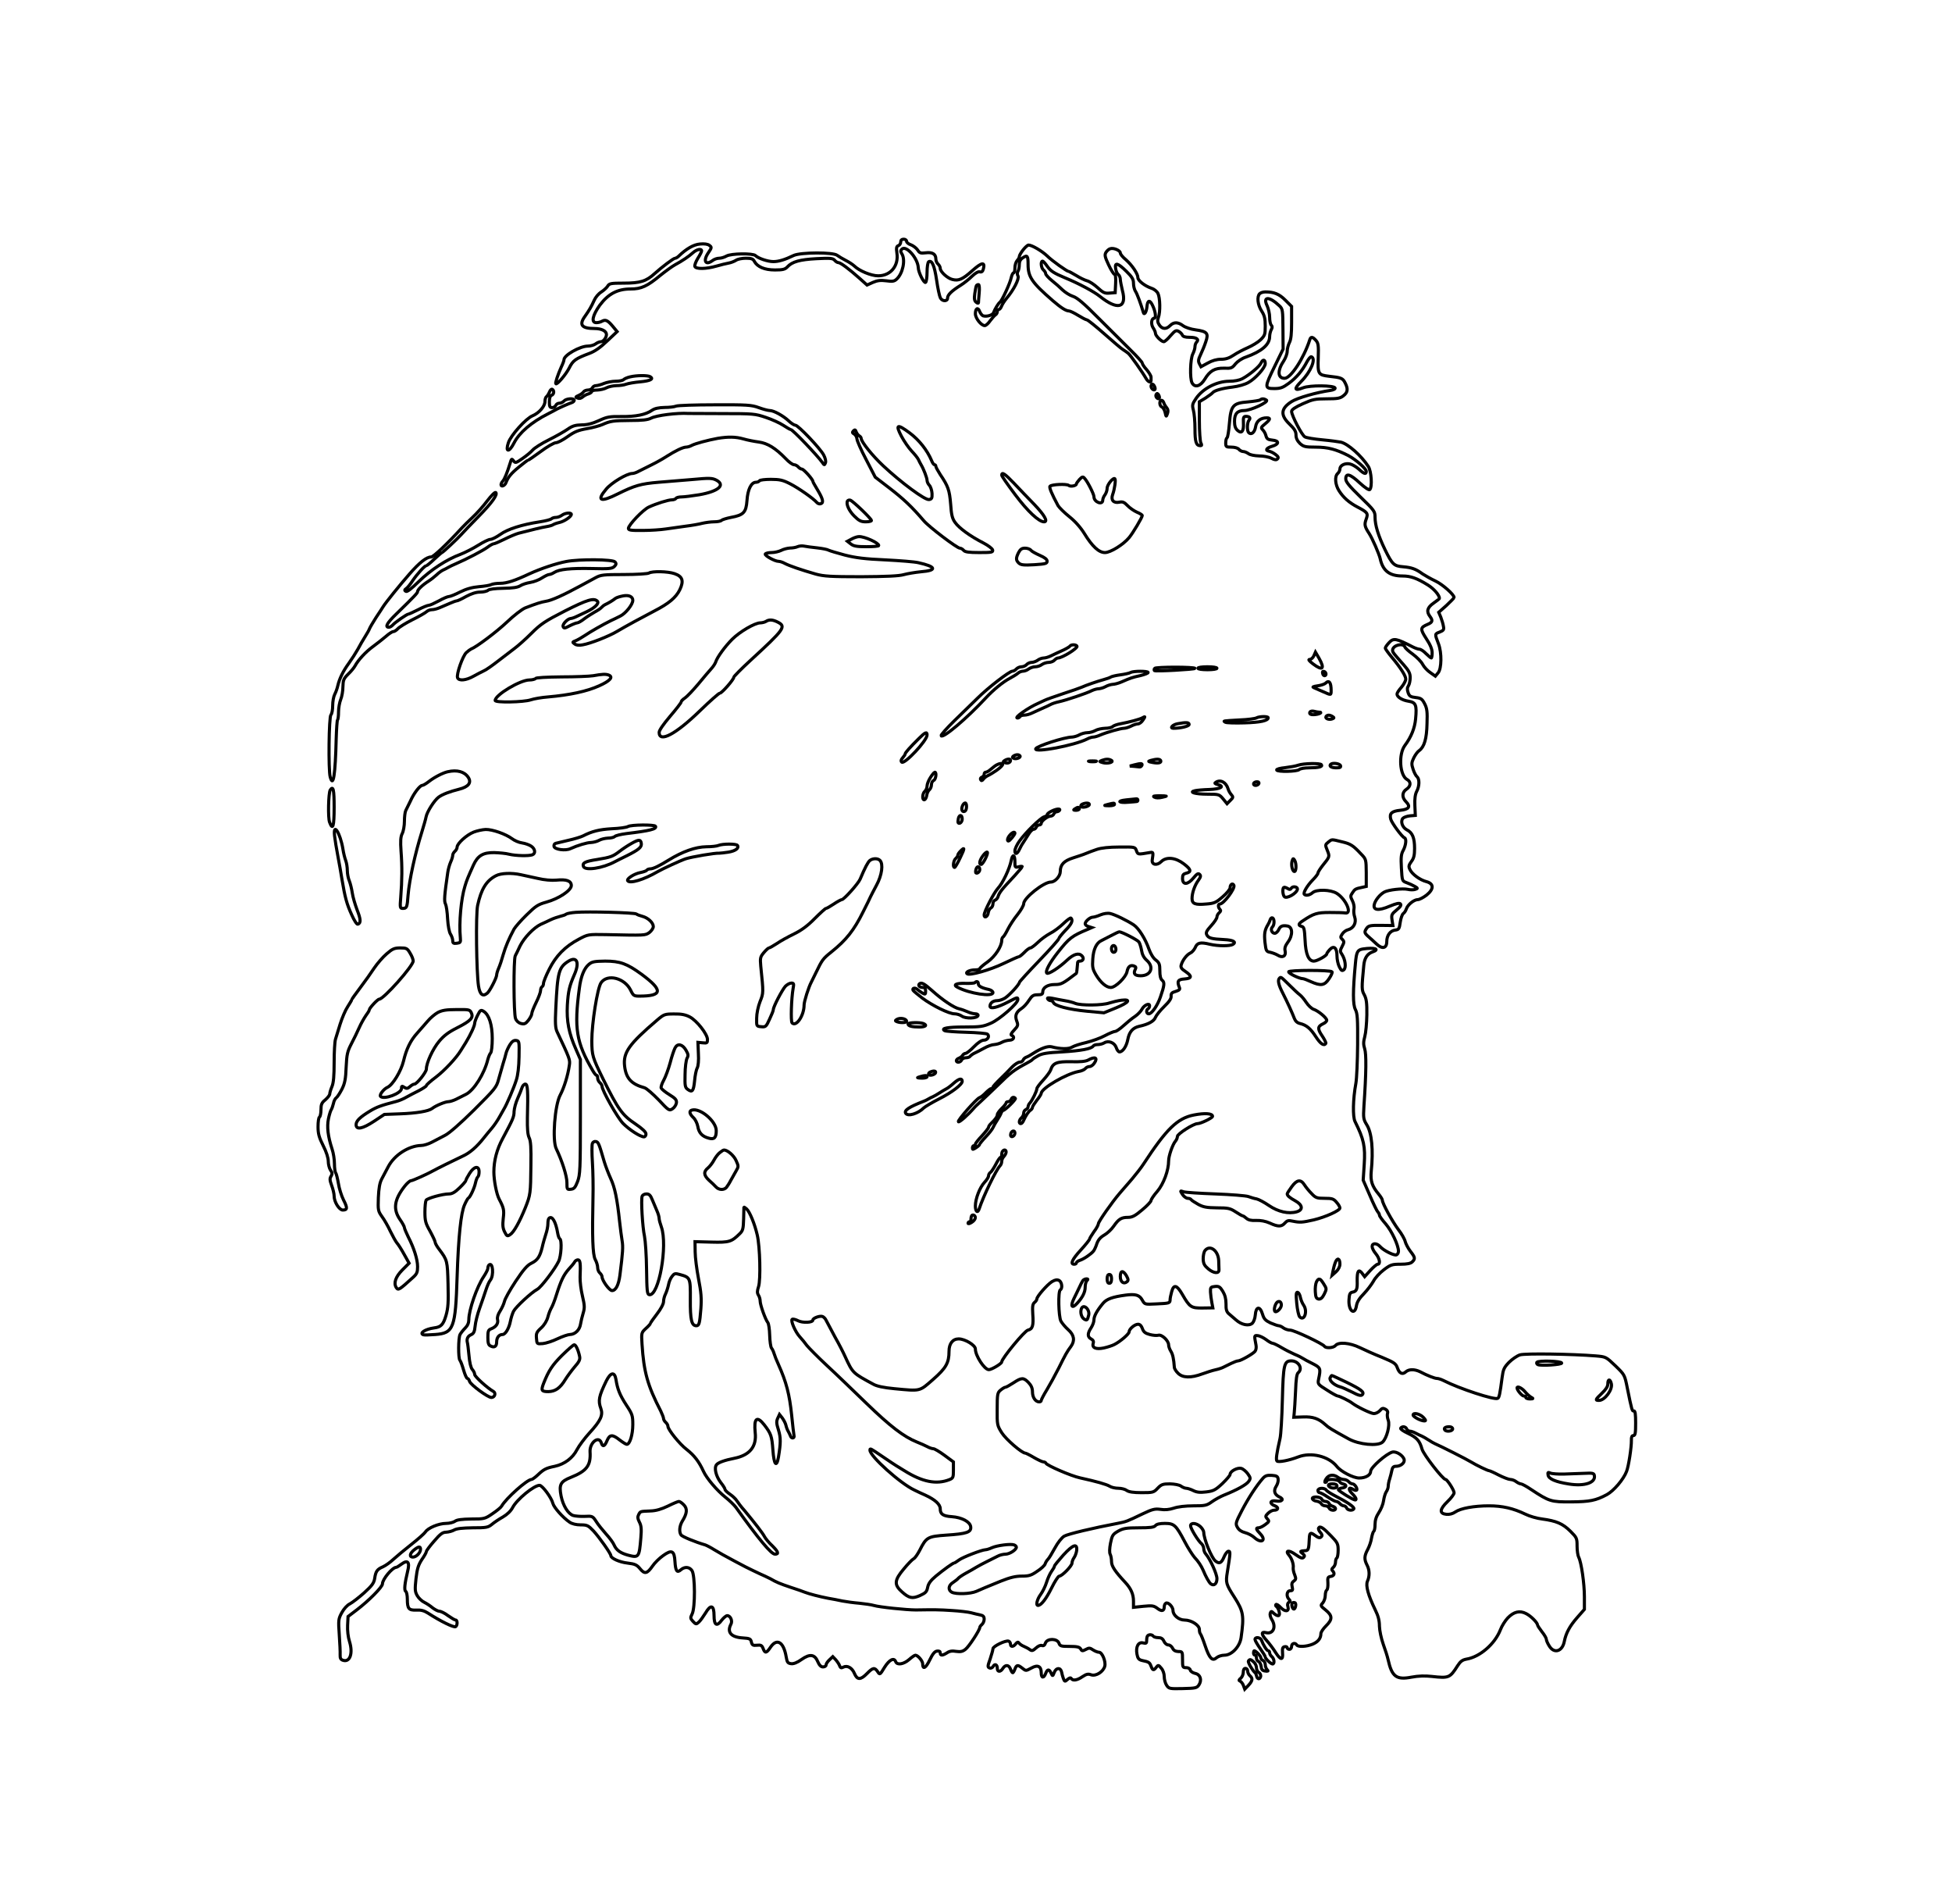 <?xml version="1.0" encoding="UTF-8" standalone="no"?>
<svg
   xmlns:dc="http://purl.org/dc/elements/1.1/"
   xmlns:cc="http://creativecommons.org/ns#"
   xmlns:rdf="http://www.w3.org/1999/02/22-rdf-syntax-ns#"
   xmlns:svg="http://www.w3.org/2000/svg"
   xmlns="http://www.w3.org/2000/svg"
   xmlns:sodipodi="http://sodipodi.sourceforge.net/DTD/sodipodi-0.dtd"
   xmlns:inkscape="http://www.inkscape.org/namespaces/inkscape"
   sodipodi:docname="einstein.svg"
   id="svg282"
   viewBox="0 0 200 195"
   version="1.0"
   height="195pt"
   width="200pt"
   inkscape:version="0.92.3 (2405546, 2018-03-11)">
  <defs
     id="defs286" />
  <sodipodi:namedview
     inkscape:current-layer="svg282"
     inkscape:window-maximized="1"
     inkscape:window-y="167"
     inkscape:window-x="-9"
     inkscape:cy="128.72825"
     inkscape:cx="132.82641"
     inkscape:zoom="4.0455079"
     showgrid="false"
     id="namedview284"
     inkscape:window-height="997"
     inkscape:window-width="1280"
     inkscape:pageshadow="2"
     inkscape:pageopacity="0"
     guidetolerance="10"
     gridtolerance="10"
     objecttolerance="10"
     borderopacity="1"
     bordercolor="#666666"
     pagecolor="#ffffff"
     showguides="false" />
  <g
     transform="matrix(0.015,0,0,-0.015,32.586,173.003)"
     id="g280"
     style="fill:none;stroke:#000000;stroke-width:21.302;stroke-miterlimit:4;stroke-dasharray:none">
    <path
       d="m 3980,9881 c 0,-10 -7,-22 -16,-25 -13,-5 -15,-15 -10,-51 13,-87 -43,-155 -128,-155 -48,0 -130,34 -164,68 -10,9 -35,26 -57,37 -22,11 -48,27 -59,35 -27,22 -249,21 -297,-1 -62,-30 -104,-42 -139,-42 -38,0 -103,22 -122,41 -17,17 -167,15 -198,-3 -14,-8 -36,-15 -50,-15 -14,0 -34,-7 -44,-15 -49,-37 -68,-4 -31,51 25,37 25,39 8,52 -11,9 -35,12 -65,9 -43,-4 -91,-31 -146,-84 -7,-7 -18,-13 -23,-13 -11,0 -90,-60 -140,-105 -57,-52 -98,-65 -210,-65 -89,0 -100,-2 -111,-21 -7,-11 -27,-29 -44,-40 -18,-11 -39,-36 -48,-57 -20,-44 -33,-66 -63,-109 -42,-58 -22,-83 66,-83 48,0 81,-17 81,-41 0,-21 -21,-49 -38,-49 -9,0 -26,-7 -36,-15 -11,-8 -35,-15 -53,-15 -54,0 -163,-62 -163,-93 0,-6 -8,-28 -19,-51 -23,-51 -42,-109 -37,-113 8,-9 69,63 92,108 25,51 44,64 137,99 38,14 76,41 122,85 l 68,64 -29,35 c -35,42 -50,49 -74,36 -10,-6 -28,-10 -39,-10 -37,0 -26,50 24,120 58,77 120,110 210,110 73,0 114,19 203,93 35,28 80,61 100,72 53,29 93,56 122,82 26,24 60,31 60,13 0,-6 -12,-29 -26,-51 -14,-23 -23,-47 -20,-55 7,-19 76,-18 146,2 30,9 69,18 85,21 17,3 39,12 50,19 11,8 41,14 67,14 37,0 50,-4 58,-21 21,-38 70,-59 141,-59 54,0 69,4 85,21 32,35 84,50 199,56 95,5 112,3 124,-11 7,-9 19,-16 26,-16 14,0 72,-43 146,-109 l 49,-44 40,18 c 30,13 52,16 91,11 42,-6 55,-4 71,11 42,38 62,131 36,173 -10,15 -10,22 0,32 29,29 109,-62 112,-127 1,-32 39,-107 50,-100 5,3 10,35 10,70 0,35 5,67 11,71 22,13 39,-24 54,-124 8,-57 20,-112 26,-123 13,-25 49,-25 49,-1 0,22 28,49 89,87 24,15 59,43 78,62 23,22 42,33 53,30 13,-3 20,2 25,21 12,48 -11,45 -75,-12 -67,-60 -94,-72 -137,-61 -34,8 -83,53 -83,76 0,9 -7,22 -15,29 -8,7 -15,23 -15,35 0,34 -24,48 -70,42 -34,-4 -41,-2 -55,20 -9,13 -30,29 -46,35 -16,5 -29,16 -29,24 0,8 -9,14 -20,14 -13,0 -20,-7 -20,-19 z"
       id="path2"
       style="fill:none;stroke:#000000;stroke-width:21.302;stroke-miterlimit:4;stroke-dasharray:none"
       inkscape:connector-curvature="0" />
    <path
       d="m 4816,9827 c -15,-19 -26,-39 -26,-46 0,-7 -7,-19 -15,-27 -8,-9 -15,-31 -15,-50 0,-19 -4,-34 -9,-34 -5,0 -12,-15 -16,-32 -7,-37 -64,-160 -78,-169 -10,-7 -34,-46 -43,-71 -6,-17 -48,-29 -72,-21 -7,3 -18,17 -23,30 -11,31 -29,21 -29,-16 0,-31 40,-81 64,-81 8,0 25,15 37,33 13,17 29,36 36,40 7,4 13,15 13,22 0,8 5,15 10,15 6,0 14,10 19,23 5,13 20,36 34,53 49,58 88,134 78,153 -6,10 -6,23 0,32 5,7 9,28 9,45 0,22 7,36 24,47 31,21 36,14 36,-46 0,-85 26,-123 169,-247 56,-48 88,-69 110,-70 8,0 35,-13 61,-29 26,-16 54,-31 62,-32 9,-2 64,-47 123,-99 59,-52 115,-100 125,-105 10,-6 25,-17 34,-24 16,-13 98,-130 123,-174 12,-21 33,-30 33,-14 v 25 c 0,9 -14,32 -30,51 -17,18 -30,39 -30,45 0,6 -37,47 -82,91 -44,44 -142,141 -217,216 -101,102 -146,140 -175,149 -22,7 -53,27 -71,44 -17,17 -50,46 -73,64 -23,19 -42,40 -42,47 0,7 -7,18 -15,25 -16,13 -21,60 -6,60 5,0 19,-16 32,-35 23,-32 43,-46 122,-79 95,-39 197,-94 237,-126 122,-98 187,-80 154,41 -7,30 -14,64 -14,75 0,12 -6,27 -14,33 -8,6 -16,25 -18,41 -7,44 15,38 73,-19 40,-39 49,-55 49,-82 0,-19 6,-43 13,-54 12,-17 38,-89 54,-144 6,-23 21,0 25,38 4,48 21,49 41,3 19,-42 22,-82 8,-82 -19,0 -23,-41 -7,-65 9,-13 16,-30 16,-38 0,-16 41,-57 57,-57 6,0 27,18 46,41 30,34 38,39 55,30 11,-6 22,-17 26,-26 4,-10 19,-15 50,-15 47,0 66,-14 47,-33 -6,-6 -11,-20 -11,-31 0,-12 -7,-34 -15,-50 -17,-33 -21,-167 -5,-197 19,-35 57,-24 87,25 35,58 69,77 133,75 47,-2 54,1 76,29 14,17 44,38 72,47 108,39 162,85 162,140 0,14 5,36 11,47 8,14 8,23 0,31 -6,6 -11,30 -11,54 0,23 -8,58 -17,78 -32,66 15,66 85,-1 21,-20 22,-30 23,-158 l 1,-136 -56,-115 c -72,-146 -72,-155 -5,-155 43,0 59,6 100,36 52,38 93,87 124,147 11,20 24,36 30,34 34,-12 -4,-103 -70,-169 -51,-51 -46,-66 13,-43 46,19 213,17 219,-1 2,-7 -12,-14 -34,-17 -92,-13 -222,-50 -263,-76 -74,-47 -78,-92 -15,-153 34,-33 45,-50 45,-75 0,-22 9,-40 27,-58 25,-22 36,-25 108,-25 83,0 139,-15 223,-58 52,-28 122,-89 122,-108 0,-22 -16,-17 -51,16 -18,16 -45,32 -60,35 -34,8 -69,-10 -69,-34 0,-10 -7,-24 -15,-31 -22,-19 -18,-76 9,-118 30,-47 69,-81 126,-111 70,-37 74,-43 59,-84 -13,-36 -10,-50 21,-97 22,-34 68,-140 75,-171 18,-84 64,-119 153,-119 55,0 98,-15 172,-61 41,-25 80,-70 80,-92 0,-2 -18,-17 -40,-32 -43,-30 -51,-57 -25,-91 21,-28 18,-40 -15,-54 -52,-22 -53,-31 -10,-98 28,-42 40,-72 40,-97 0,-19 -3,-35 -6,-35 -3,0 -19,14 -36,30 -16,17 -36,30 -45,30 -8,0 -28,7 -44,15 -116,60 -133,63 -164,29 -14,-15 -25,-31 -25,-36 0,-6 20,-33 43,-61 62,-74 97,-129 97,-152 -1,-11 -14,-36 -30,-55 -17,-19 -30,-39 -30,-46 0,-20 34,-42 78,-49 51,-8 58,-26 49,-121 -6,-64 -30,-123 -73,-181 -45,-60 -36,-205 15,-233 28,-15 26,-46 -4,-66 -31,-20 -33,-56 -4,-85 34,-34 21,-53 -39,-59 -58,-6 -75,-21 -65,-60 6,-25 77,-122 94,-128 15,-6 10,-50 -8,-85 -15,-26 -17,-49 -13,-121 5,-88 5,-89 35,-100 17,-6 41,-17 55,-25 23,-13 23,-15 5,-21 -11,-4 -34,-4 -51,0 -35,8 -132,-3 -160,-18 -30,-16 -62,-55 -69,-84 -10,-41 27,-46 105,-13 45,19 66,23 73,16 8,-8 1,-20 -26,-42 -34,-28 -36,-34 -31,-68 l 6,-38 -82,1 c -70,1 -84,-2 -96,-18 -19,-27 -18,-33 11,-59 14,-12 39,-35 55,-50 39,-37 70,-30 70,16 0,43 24,75 58,79 24,3 28,8 34,53 4,27 13,54 21,60 8,5 17,20 21,32 9,28 52,63 78,63 11,0 38,14 60,31 51,41 51,78 -2,92 -43,11 -98,51 -112,83 -10,20 -8,29 10,54 17,22 22,43 22,89 0,72 -14,108 -52,127 -31,16 -46,57 -28,79 6,7 28,15 48,17 l 37,3 -3,68 c -2,45 2,77 13,97 19,36 19,84 2,99 -8,6 -20,29 -27,51 -12,36 -11,45 4,77 10,21 27,44 38,51 34,25 51,80 53,184 3,80 0,104 -16,135 -17,33 -25,39 -61,43 -36,4 -44,10 -52,33 -7,20 -7,34 2,47 7,11 12,36 12,56 0,30 -9,47 -45,88 -71,80 -75,85 -75,99 0,34 72,53 84,22 3,-8 27,-30 54,-49 27,-20 57,-50 67,-69 9,-18 33,-44 53,-57 l 34,-24 19,23 c 24,29 25,137 3,196 -27,70 -27,69 7,82 27,11 31,16 26,40 -2,15 -11,43 -18,62 l -14,33 53,47 c 28,26 52,51 52,54 0,20 -79,90 -128,113 -32,15 -70,37 -87,48 -46,34 -75,44 -133,49 -63,5 -74,15 -124,117 -46,95 -68,167 -68,221 0,40 -4,46 -100,139 -77,75 -100,103 -100,123 0,42 30,34 96,-28 36,-33 63,-50 68,-45 18,18 11,126 -10,158 -47,73 -138,154 -187,166 -15,3 -73,11 -128,16 -55,5 -108,14 -118,20 -20,10 -91,146 -91,174 0,12 25,29 76,52 67,30 84,34 163,34 74,0 93,3 115,21 30,23 33,47 11,89 -16,31 -26,35 -109,44 -74,9 -78,14 -74,127 3,84 0,100 -16,118 -23,26 -35,27 -42,4 -41,-127 -130,-263 -172,-263 -48,0 -50,54 -5,120 12,19 23,48 23,65 0,16 7,43 15,59 11,20 15,60 15,137 v 110 l -43,43 c -42,42 -77,56 -136,56 -15,0 -32,-5 -39,-12 -20,-20 -14,-76 13,-118 20,-31 25,-53 25,-103 0,-58 -3,-65 -32,-94 -18,-17 -58,-41 -88,-54 -30,-13 -74,-36 -96,-51 -30,-20 -54,-28 -87,-28 -29,0 -60,-9 -90,-26 l -46,-25 -11,21 c -9,17 -7,30 9,63 11,23 27,62 35,87 20,58 9,70 -70,81 -32,4 -70,17 -85,28 -35,26 -63,27 -89,1 -27,-27 -54,-25 -74,5 -12,18 -13,30 -6,50 14,37 12,135 -3,165 -7,14 -27,30 -44,35 -45,15 -93,52 -93,73 0,26 -40,85 -82,122 -21,17 -38,38 -38,46 0,17 -46,37 -69,29 -9,-2 -22,-14 -29,-25 -10,-17 -8,-30 18,-85 17,-36 35,-65 41,-65 6,0 9,-24 7,-62 l -3,-63 -38,-3 c -33,-3 -44,2 -82,37 -24,22 -56,43 -72,47 -15,4 -49,20 -74,36 -25,15 -49,28 -52,28 -11,0 -114,73 -147,106 -36,34 -104,74 -127,74 -6,0 -23,-15 -37,-33 z"
       id="path4"
       style="fill:none;stroke:#000000;stroke-width:21.302;stroke-miterlimit:4;stroke-dasharray:none"
       inkscape:connector-curvature="0" />
    <path
       d="m 4497,9583 c -3,-5 -7,-29 -11,-54 -5,-35 -3,-49 9,-59 8,-7 15,-9 16,-4 0,5 2,35 5,67 3,33 1,57 -5,57 -5,0 -12,-3 -14,-7 z"
       id="path6"
       style="fill:none;stroke:#000000;stroke-width:21.302;stroke-miterlimit:4;stroke-dasharray:none"
       inkscape:connector-curvature="0" />
    <path
       d="m 6442,9056 c -11,-25 -76,-80 -129,-109 -19,-10 -53,-17 -90,-17 -85,-1 -180,-50 -226,-118 -25,-37 -27,-45 -18,-79 6,-21 11,-79 11,-128 0,-90 8,-115 37,-115 10,0 11,5 3,19 -5,11 -10,78 -10,150 v 131 l 43,26 c 23,15 44,31 47,35 10,15 66,31 135,39 42,5 87,18 111,32 48,27 114,101 114,128 0,29 -16,32 -28,6 z"
       id="path8"
       style="fill:none;stroke:#000000;stroke-width:21.302;stroke-miterlimit:4;stroke-dasharray:none"
       inkscape:connector-curvature="0" />
    <path
       d="m 2132,8960 c -19,-4 -39,-13 -45,-19 -6,-6 -30,-11 -54,-11 -24,0 -60,-7 -80,-15 -19,-8 -44,-15 -55,-15 -10,0 -21,-7 -24,-15 -4,-8 -17,-15 -30,-15 -12,0 -27,-6 -31,-13 -4,-7 -19,-18 -33,-24 -22,-10 -23,-12 -7,-18 11,-5 24,-2 35,8 9,8 27,18 40,21 12,4 22,12 22,17 0,5 17,9 38,9 20,1 48,7 62,15 14,8 44,14 67,15 23,0 54,4 68,10 14,5 58,13 96,16 70,7 93,19 68,35 -17,10 -91,10 -137,-1 z"
       id="path10"
       style="fill:none;stroke:#000000;stroke-width:21.302;stroke-miterlimit:4;stroke-dasharray:none"
       inkscape:connector-curvature="0" />
    <path
       d="m 5690,8896 c 0,-15 18,-31 26,-23 7,7 -7,37 -17,37 -5,0 -9,-6 -9,-14 z"
       id="path12"
       style="fill:none;stroke:#000000;stroke-width:21.302;stroke-miterlimit:4;stroke-dasharray:none"
       inkscape:connector-curvature="0" />
    <path
       d="m 1581,8857 c -6,-14 -15,-28 -20,-32 -6,-3 -11,-18 -11,-33 0,-33 -40,-79 -85,-98 -45,-18 -149,-134 -165,-184 -22,-66 5,-68 39,-1 36,70 118,141 231,198 25,13 52,27 60,32 21,11 82,38 103,45 9,3 17,10 17,16 0,16 -56,12 -70,-5 -7,-8 -21,-15 -32,-15 -10,0 -21,-7 -24,-15 -4,-8 -15,-15 -25,-15 -15,0 -19,7 -19,39 0,25 5,41 15,45 17,6 20,32 5,41 -6,3 -14,-5 -19,-18 z"
       id="path14"
       style="fill:none;stroke:#000000;stroke-width:21.302;stroke-miterlimit:4;stroke-dasharray:none"
       inkscape:connector-curvature="0" />
    <path
       d="m 5725,8840 c -4,-6 -2,-17 4,-23 15,-15 25,-2 13,19 -7,12 -11,13 -17,4 z"
       id="path16"
       style="fill:none;stroke:#000000;stroke-width:21.302;stroke-miterlimit:4;stroke-dasharray:none"
       inkscape:connector-curvature="0" />
    <path
       d="m 6436,8803 c -4,-4 -41,-10 -83,-14 -104,-8 -118,-24 -128,-148 -4,-50 -11,-94 -16,-97 -5,-3 -9,-18 -9,-35 0,-27 3,-29 39,-29 22,0 44,-6 51,-15 7,-8 20,-15 29,-15 10,0 26,-7 37,-15 11,-8 41,-14 72,-15 29,0 67,-7 84,-16 23,-12 33,-13 42,-4 8,8 5,16 -14,30 -14,11 -33,20 -43,22 -30,5 -20,22 20,34 49,14 50,38 1,42 -29,3 -37,8 -43,29 -3,14 -13,32 -22,41 -14,14 -12,18 16,41 36,30 39,41 11,41 -42,0 -70,-22 -76,-61 -6,-38 -29,-58 -47,-40 -13,13 -11,69 2,85 13,15 4,26 -21,26 -16,0 -19,-7 -17,-45 3,-57 -12,-76 -41,-50 -14,13 -20,31 -20,61 0,52 19,74 67,74 44,0 170,59 151,71 -16,11 -32,11 -42,2 z"
       id="path18"
       style="fill:none;stroke:#000000;stroke-width:21.302;stroke-miterlimit:4;stroke-dasharray:none"
       inkscape:connector-curvature="0" />
    <path
       d="m 5750,8780 c 0,-11 6,-23 14,-26 8,-3 18,-20 22,-37 7,-31 7,-32 16,-8 6,17 4,29 -5,40 -8,9 -17,24 -20,34 -9,24 -27,22 -27,-3 z"
       id="path20"
       style="fill:none;stroke:#000000;stroke-width:21.302;stroke-miterlimit:4;stroke-dasharray:none"
       inkscape:connector-curvature="0" />
    <path
       d="m 2445,8760 c -11,-5 -46,-9 -78,-9 -40,-1 -68,-7 -85,-19 -45,-31 -112,-44 -209,-43 -82,1 -99,-2 -155,-28 -44,-20 -79,-29 -117,-29 -43,-1 -64,-7 -95,-29 -23,-16 -81,-49 -129,-73 -49,-24 -99,-56 -111,-70 -12,-14 -44,-40 -70,-58 -45,-31 -49,-32 -61,-15 -12,16 -14,14 -23,-17 -20,-65 -39,-111 -50,-122 -7,-7 -12,-18 -12,-25 0,-17 27,-6 34,15 14,37 35,63 88,106 30,25 58,46 61,46 4,0 43,27 88,60 44,33 91,60 103,60 13,0 49,19 81,42 46,33 73,44 131,54 41,7 88,20 106,28 56,25 74,27 190,28 83,0 120,4 143,16 37,19 177,37 255,32 14,0 121,-1 239,-1 202,0 217,-1 290,-26 42,-14 95,-38 119,-54 24,-16 47,-29 51,-29 13,0 181,-176 216,-225 13,-19 14,-19 21,-2 4,11 -1,32 -12,53 -24,46 -175,204 -194,204 -8,0 -28,13 -45,29 -37,35 -102,71 -130,71 -11,0 -45,9 -75,20 -49,18 -79,20 -300,19 -135,0 -254,-4 -265,-9 z"
       id="path22"
       style="fill:none;stroke:#000000;stroke-width:21.302;stroke-miterlimit:4;stroke-dasharray:none"
       inkscape:connector-curvature="0" />
    <path
       d="m 3984,8556 c 19,-36 51,-82 71,-103 20,-21 41,-47 46,-58 5,-11 13,-27 18,-35 18,-30 41,-91 41,-107 0,-9 7,-25 16,-34 9,-10 17,-36 18,-56 1,-32 -2,-38 -21,-41 -28,-4 -189,115 -312,230 -75,70 -151,165 -151,188 0,5 -6,13 -13,17 -8,4 -17,17 -21,27 -5,15 -9,17 -19,7 -9,-10 -8,-14 6,-22 9,-6 17,-20 18,-32 0,-12 28,-76 63,-142 l 62,-120 99,-76 c 92,-71 150,-125 232,-221 36,-43 228,-188 247,-188 8,0 19,-7 26,-15 9,-11 35,-15 107,-15 84,0 94,2 91,17 -2,10 -31,32 -64,49 -90,46 -165,101 -192,139 -20,27 -26,52 -31,127 -8,95 -17,121 -71,201 -16,25 -30,50 -30,56 0,6 -4,11 -9,11 -5,0 -14,12 -20,28 -30,71 -85,141 -151,190 -84,62 -97,57 -56,-22 z"
       id="path24"
       style="fill:none;stroke:#000000;stroke-width:21.302;stroke-miterlimit:4;stroke-dasharray:none"
       inkscape:connector-curvature="0" />
    <path
       d="m 2730,8540 c -66,-12 -152,-35 -177,-48 -12,-7 -30,-12 -40,-12 -22,-1 -72,-25 -130,-62 -23,-15 -70,-42 -105,-59 -35,-17 -75,-38 -90,-45 -14,-8 -33,-14 -42,-14 -36,0 -142,-63 -178,-107 -68,-80 -39,-92 80,-32 113,56 156,69 277,79 55,4 159,13 232,19 117,11 135,10 163,-4 65,-34 15,-77 -115,-100 -49,-8 -104,-15 -122,-15 -17,0 -35,-4 -38,-10 -3,-5 -16,-10 -28,-10 -25,0 -105,-25 -157,-49 -40,-18 -140,-123 -140,-146 0,-12 17,-15 98,-14 53,0 124,5 157,10 33,5 94,13 135,19 41,5 93,14 115,20 22,5 58,10 80,10 23,0 45,4 51,10 5,5 34,14 64,20 87,16 104,34 110,116 5,75 29,124 61,124 10,0 21,5 24,10 3,6 39,10 78,10 60,0 82,-5 131,-30 59,-30 160,-101 183,-128 7,-8 19,-12 28,-8 20,7 14,33 -26,99 -16,26 -29,50 -29,53 0,14 -63,84 -75,84 -7,0 -18,7 -25,15 -7,8 -20,15 -29,15 -9,0 -35,18 -56,41 -71,73 -125,106 -185,114 -30,4 -77,13 -104,21 -53,15 -103,16 -176,4 z"
       id="path26"
       style="fill:none;stroke:#000000;stroke-width:21.302;stroke-miterlimit:4;stroke-dasharray:none"
       inkscape:connector-curvature="0" />
    <path
       d="m 4670,8288 c 0,-6 42,-66 93,-134 84,-112 161,-184 196,-184 29,0 3,46 -66,118 -43,44 -106,110 -140,146 -61,64 -83,79 -83,54 z"
       id="path28"
       style="fill:none;stroke:#000000;stroke-width:21.302;stroke-miterlimit:4;stroke-dasharray:none"
       inkscape:connector-curvature="0" />
    <path
       d="m 5201,8259 c -11,-13 -21,-26 -21,-30 0,-13 -41,-21 -53,-10 -15,11 -115,7 -127,-6 -8,-7 13,-55 55,-133 8,-13 42,-47 77,-75 40,-32 78,-75 103,-116 54,-88 99,-129 140,-129 38,0 125,54 165,102 26,31 89,137 90,151 0,4 -17,15 -37,23 -20,9 -49,29 -64,45 -22,23 -33,28 -56,23 -40,-8 -59,15 -45,53 13,36 22,100 15,107 -11,11 -53,-40 -53,-65 0,-14 -7,-34 -15,-45 -8,-10 -15,-27 -15,-36 0,-36 -60,-14 -60,23 0,18 -45,107 -65,127 -10,12 -16,10 -34,-9 z"
       id="path30"
       style="fill:none;stroke:#000000;stroke-width:21.302;stroke-miterlimit:4;stroke-dasharray:none"
       inkscape:connector-curvature="0" />
    <path
       d="m 1155,8112 c -27,-36 -72,-86 -99,-111 -27,-25 -61,-59 -75,-74 -97,-106 -193,-197 -208,-197 -32,0 -79,-37 -149,-117 -69,-79 -160,-192 -179,-222 -6,-9 -27,-43 -49,-75 -21,-33 -41,-67 -44,-75 -3,-9 -17,-34 -31,-56 -14,-22 -36,-60 -49,-85 -14,-25 -41,-67 -61,-95 -40,-55 -65,-106 -76,-154 -4,-18 -13,-44 -21,-59 -8,-15 -14,-50 -14,-77 0,-28 -5,-56 -12,-63 -14,-14 -18,-378 -5,-424 21,-77 35,14 41,260 2,67 6,125 9,129 4,3 7,28 7,55 0,27 7,65 15,85 8,19 15,59 15,87 1,45 5,55 36,86 20,19 40,44 46,55 23,43 75,98 123,133 27,20 67,51 88,69 20,18 43,33 50,33 8,0 22,9 32,20 10,11 55,39 99,61 45,22 88,47 97,55 8,8 25,14 37,14 12,0 36,6 54,14 18,8 49,21 70,30 20,9 40,16 45,16 6,0 34,13 64,30 35,19 68,30 96,30 23,0 48,6 55,13 8,7 46,12 104,13 64,1 97,6 115,17 13,9 44,19 69,23 25,4 61,18 80,31 19,12 41,23 48,23 7,0 23,6 35,14 34,22 111,30 258,27 117,-3 138,-1 153,14 13,13 14,20 5,31 -15,18 -243,20 -333,3 -69,-13 -176,-49 -252,-84 -100,-47 -155,-65 -200,-65 -25,0 -53,-4 -62,-9 -9,-5 -47,-11 -83,-14 -46,-4 -86,-15 -128,-36 -33,-17 -68,-31 -76,-31 -9,0 -40,-13 -70,-30 -30,-16 -60,-30 -68,-30 -8,0 -41,-13 -73,-30 -32,-16 -62,-30 -66,-30 -11,0 -94,-58 -108,-75 -7,-8 -19,-15 -26,-15 -29,0 -12,30 49,89 131,128 147,145 147,155 0,13 35,46 75,71 17,11 41,30 55,43 14,14 34,28 45,33 11,5 27,13 35,18 8,5 31,16 50,24 77,33 187,91 217,113 17,13 37,24 43,24 6,0 39,14 73,31 34,17 78,36 97,41 89,23 158,40 190,45 19,3 40,9 45,13 6,4 24,11 42,15 34,7 83,40 83,56 0,14 -43,10 -64,-6 -11,-8 -29,-15 -41,-15 -12,0 -25,-4 -30,-9 -6,-6 -41,-15 -80,-21 -124,-19 -220,-50 -270,-86 -27,-19 -57,-34 -68,-34 -11,0 -48,-18 -83,-40 -35,-22 -90,-50 -121,-62 -95,-35 -203,-106 -284,-185 -51,-50 -81,-73 -89,-68 -10,6 -10,11 2,19 9,6 28,29 42,51 34,50 84,105 95,105 4,0 29,20 55,45 27,25 50,45 52,45 6,0 104,92 133,124 14,16 67,71 116,121 94,96 133,151 119,165 -5,5 -31,-21 -59,-58 z"
       id="path32"
       style="fill:none;stroke:#000000;stroke-width:21.302;stroke-miterlimit:4;stroke-dasharray:none"
       inkscape:connector-curvature="0" />
    <path
       d="m 3617,8113 c -12,-19 8,-66 45,-103 33,-33 47,-40 79,-40 22,0 39,4 39,9 0,12 -128,135 -145,139 -7,2 -15,-1 -18,-5 z"
       id="path34"
       style="fill:none;stroke:#000000;stroke-width:21.302;stroke-miterlimit:4;stroke-dasharray:none"
       inkscape:connector-curvature="0" />
    <path
       d="m 3646,7853 -30,-16 23,-18 c 19,-15 40,-19 107,-19 46,0 84,3 84,8 0,18 -96,62 -135,61 -11,0 -33,-7 -49,-16 z"
       id="path36"
       style="fill:none;stroke:#000000;stroke-width:21.302;stroke-miterlimit:4;stroke-dasharray:none"
       inkscape:connector-curvature="0" />
    <path
       d="m 3275,7800 c -11,-5 -34,-9 -51,-9 -18,-1 -45,-8 -60,-16 -16,-8 -46,-15 -66,-15 -20,0 -39,-4 -43,-10 -6,-10 65,-50 91,-50 9,0 28,-6 42,-14 30,-16 111,-44 212,-73 55,-15 101,-18 310,-18 174,1 258,5 290,14 25,7 78,16 119,20 112,9 104,35 -19,62 -25,6 -126,14 -225,19 -137,6 -203,14 -277,33 -53,14 -102,29 -110,33 -7,5 -42,12 -78,16 -36,4 -76,9 -90,12 -14,3 -34,1 -45,-4 z"
       id="path38"
       style="fill:none;stroke:#000000;stroke-width:21.302;stroke-miterlimit:4;stroke-dasharray:none"
       inkscape:connector-curvature="0" />
    <path
       d="m 4785,7760 c -19,-38 -19,-53 3,-73 14,-12 34,-14 105,-10 76,5 87,8 87,24 0,13 -16,25 -50,40 -27,12 -55,27 -61,35 -6,8 -24,14 -40,14 -21,0 -32,-7 -44,-30 z"
       id="path40"
       style="fill:none;stroke:#000000;stroke-width:21.302;stroke-miterlimit:4;stroke-dasharray:none"
       inkscape:connector-curvature="0" />
    <path
       d="m 2260,7620 c -8,-5 -85,-10 -170,-10 -140,0 -159,-2 -195,-22 -22,-12 -67,-36 -100,-54 -120,-65 -199,-101 -240,-107 -30,-5 -63,-15 -140,-45 -22,-9 -78,-52 -125,-97 -71,-67 -208,-170 -245,-184 -5,-2 -20,-13 -32,-24 -25,-23 -69,-148 -60,-172 9,-23 58,-18 108,10 24,13 55,30 69,36 14,5 58,36 98,67 40,31 92,71 115,88 23,17 75,63 115,103 63,63 93,83 228,152 152,77 198,91 222,67 14,-14 -16,-45 -73,-72 -22,-10 -53,-25 -68,-32 -16,-8 -34,-14 -40,-14 -22,-1 -59,-40 -53,-55 5,-14 11,-13 45,5 22,11 45,20 52,20 6,0 28,12 48,28 20,15 52,35 71,46 19,10 40,24 45,30 6,7 17,16 25,20 24,11 57,31 71,43 8,6 31,13 52,17 40,8 67,-5 67,-30 0,-29 -49,-90 -86,-108 -22,-11 -50,-25 -64,-31 -51,-25 -141,-76 -177,-101 -21,-14 -49,-30 -63,-36 -23,-9 -24,-10 -7,-22 11,-9 30,-11 55,-6 53,9 178,58 235,92 64,38 166,93 254,139 99,51 147,91 174,145 29,61 19,91 -36,110 -46,16 -153,18 -175,4 z"
       id="path42"
       style="fill:none;stroke:#000000;stroke-width:21.302;stroke-miterlimit:4;stroke-dasharray:none"
       inkscape:connector-curvature="0" />
    <path
       d="m 3060,7290 c -8,-5 -26,-10 -39,-10 -37,0 -140,-60 -192,-112 -49,-49 -103,-123 -113,-156 -4,-11 -17,-31 -29,-44 -12,-13 -52,-60 -89,-105 -37,-44 -79,-88 -93,-97 -14,-9 -25,-21 -25,-27 0,-5 -34,-49 -75,-97 -46,-54 -75,-96 -75,-110 0,-73 113,-13 279,148 68,66 129,120 136,120 13,0 95,93 95,109 0,5 50,56 112,113 235,216 247,233 188,263 -33,17 -59,19 -80,5 z"
       id="path44"
       style="fill:none;stroke:#000000;stroke-width:21.302;stroke-miterlimit:4;stroke-dasharray:none"
       inkscape:connector-curvature="0" />
    <path
       d="m 5136,7121 c -4,-5 -27,-19 -54,-31 -26,-11 -60,-28 -75,-35 -16,-8 -38,-15 -50,-15 -12,0 -31,-7 -41,-15 -11,-8 -30,-15 -42,-15 -12,0 -27,-7 -34,-15 -7,-8 -23,-15 -35,-15 -12,0 -28,-7 -35,-15 -7,-8 -19,-15 -27,-15 -20,0 -167,-113 -239,-185 -34,-33 -105,-102 -158,-154 -52,-51 -93,-97 -90,-102 12,-20 174,117 305,258 51,55 118,110 164,134 22,12 47,27 56,35 8,8 24,14 35,14 10,0 28,7 38,15 11,8 31,15 45,15 14,0 35,7 45,15 11,8 32,15 47,15 14,0 32,7 39,15 7,8 18,15 24,15 29,0 138,68 130,81 -7,12 -41,12 -48,0 z"
       id="path46"
       style="fill:none;stroke:#000000;stroke-width:21.302;stroke-miterlimit:4;stroke-dasharray:none"
       inkscape:connector-curvature="0" />
    <path
       d="m 6802,7055 c -6,-14 -19,-25 -29,-25 -11,0 -3,-10 23,-30 66,-50 83,-35 41,39 l -24,41 z"
       id="path48"
       style="fill:none;stroke:#000000;stroke-width:21.302;stroke-miterlimit:4;stroke-dasharray:none"
       inkscape:connector-curvature="0" />
    <path
       d="m 5714,6969 c -3,-6 -4,-12 -1,-15 6,-7 277,8 277,15 0,11 -269,11 -276,0 z"
       id="path50"
       style="fill:none;stroke:#000000;stroke-width:21.302;stroke-miterlimit:4;stroke-dasharray:none"
       inkscape:connector-curvature="0" />
    <path
       d="m 6010,6970 c 0,-6 28,-10 65,-10 37,0 65,4 65,10 0,6 -28,10 -65,10 -37,0 -65,-4 -65,-10 z"
       id="path52"
       style="fill:none;stroke:#000000;stroke-width:21.302;stroke-miterlimit:4;stroke-dasharray:none"
       inkscape:connector-curvature="0" />
    <path
       d="m 5550,6941 c -8,-5 -40,-12 -70,-16 -30,-4 -59,-11 -65,-15 -5,-4 -28,-12 -50,-18 -44,-12 -119,-38 -150,-52 -11,-5 -68,-25 -127,-44 -60,-20 -116,-40 -125,-45 -10,-5 -29,-14 -43,-20 -71,-31 -170,-101 -142,-101 6,0 14,5 17,10 3,6 17,10 30,10 13,0 36,6 52,14 15,7 46,21 68,31 22,9 49,22 60,28 11,6 36,14 55,18 51,11 190,58 223,75 16,8 38,14 50,14 12,1 33,7 47,15 14,8 35,14 47,15 12,0 39,7 60,16 64,28 76,32 131,44 28,7 52,16 52,21 0,11 -100,11 -120,0 z"
       id="path54"
       style="fill:none;stroke:#000000;stroke-width:21.302;stroke-miterlimit:4;stroke-dasharray:none"
       inkscape:connector-curvature="0" />
    <path
       d="m 6862,6936 c 1,-10 8,-17 13,-17 15,1 12,24 -3,29 -9,3 -13,-2 -10,-12 z"
       id="path56"
       style="fill:none;stroke:#000000;stroke-width:21.302;stroke-miterlimit:4;stroke-dasharray:none"
       inkscape:connector-curvature="0" />
    <path
       d="m 1880,6919 c -25,-4 -122,-8 -217,-8 -103,-1 -174,-5 -178,-11 -3,-5 -22,-10 -41,-10 -63,0 -234,-102 -234,-140 0,-16 193,-12 242,4 24,8 77,17 118,20 149,13 266,38 350,76 76,34 99,61 64,74 -19,7 -44,6 -104,-5 z"
       id="path58"
       style="fill:none;stroke:#000000;stroke-width:21.302;stroke-miterlimit:4;stroke-dasharray:none"
       inkscape:connector-curvature="0" />
    <path
       d="m 6882,6868 c -6,-6 -31,-15 -54,-18 -34,-5 -39,-8 -23,-14 11,-5 39,-17 62,-27 54,-24 53,-24 53,10 0,54 -14,73 -38,49 z"
       id="path60"
       style="fill:none;stroke:#000000;stroke-width:21.302;stroke-miterlimit:4;stroke-dasharray:none"
       inkscape:connector-curvature="0" />
    <path
       d="m 6776,6672 c -9,-15 6,-22 37,-18 29,3 50,16 26,16 -8,0 -24,3 -35,6 -12,3 -25,1 -28,-4 z"
       id="path62"
       style="fill:none;stroke:#000000;stroke-width:21.302;stroke-miterlimit:4;stroke-dasharray:none"
       inkscape:connector-curvature="0" />
    <path
       d="m 6885,6640 c -8,-13 20,-24 42,-16 15,6 15,8 3,16 -20,13 -37,12 -45,0 z"
       id="path64"
       style="fill:none;stroke:#000000;stroke-width:21.302;stroke-miterlimit:4;stroke-dasharray:none"
       inkscape:connector-curvature="0" />
    <path
       d="m 5630,6631 c -18,-10 -89,-29 -148,-40 -24,-4 -48,-13 -54,-19 -7,-7 -30,-12 -52,-12 -23,-1 -52,-7 -66,-15 -14,-8 -38,-15 -55,-15 -16,0 -41,-7 -55,-15 -14,-8 -36,-14 -49,-15 -51,0 -243,-62 -249,-80 -10,-29 264,23 350,66 14,8 34,14 43,14 9,0 31,6 48,14 45,19 140,46 163,46 10,0 32,7 48,15 15,8 36,15 46,15 10,0 25,11 34,25 18,27 18,28 -4,16 z"
       id="path66"
       style="fill:none;stroke:#000000;stroke-width:21.302;stroke-miterlimit:4;stroke-dasharray:none"
       inkscape:connector-curvature="0" />
    <path
       d="m 6410,6631 c -8,-5 -60,-12 -115,-14 -121,-7 -113,-6 -97,-16 7,-4 66,-6 130,-4 109,3 162,15 162,35 0,11 -61,10 -80,-1 z"
       id="path68"
       style="fill:none;stroke:#000000;stroke-width:21.302;stroke-miterlimit:4;stroke-dasharray:none"
       inkscape:connector-curvature="0" />
    <path
       d="m 5871,6591 c -34,-6 -56,-31 -28,-31 49,0 107,14 107,26 0,15 -20,16 -79,5 z"
       id="path70"
       style="fill:none;stroke:#000000;stroke-width:21.302;stroke-miterlimit:4;stroke-dasharray:none"
       inkscape:connector-curvature="0" />
    <path
       d="m 4105,6491 c -59,-58 -95,-98 -95,-107 0,-4 -8,-16 -17,-26 -11,-12 -13,-22 -6,-29 18,-18 173,147 173,185 0,25 -13,19 -55,-23 z"
       id="path72"
       style="fill:none;stroke:#000000;stroke-width:21.302;stroke-miterlimit:4;stroke-dasharray:none"
       inkscape:connector-curvature="0" />
    <path
       d="m 4751,6371 c -9,-6 -10,-11 -2,-15 15,-10 53,3 46,15 -8,11 -26,11 -44,0 z"
       id="path74"
       style="fill:none;stroke:#000000;stroke-width:21.302;stroke-miterlimit:4;stroke-dasharray:none"
       inkscape:connector-curvature="0" />
    <path
       d="m 4690,6340 c -12,-8 -12,-10 2,-15 19,-7 38,1 38,16 0,12 -21,11 -40,-1 z"
       id="path76"
       style="fill:none;stroke:#000000;stroke-width:21.302;stroke-miterlimit:4;stroke-dasharray:none"
       inkscape:connector-curvature="0" />
    <path
       d="m 5355,6341 c -19,-8 -19,-8 3,-15 32,-10 82,2 61,15 -17,10 -37,10 -64,0 z"
       id="path78"
       style="fill:none;stroke:#000000;stroke-width:21.302;stroke-miterlimit:4;stroke-dasharray:none"
       inkscape:connector-curvature="0" />
    <path
       d="m 5690,6341 c -23,-7 -23,-8 13,-15 39,-7 61,-1 52,15 -7,10 -29,10 -65,0 z"
       id="path80"
       style="fill:none;stroke:#000000;stroke-width:21.302;stroke-miterlimit:4;stroke-dasharray:none"
       inkscape:connector-curvature="0" />
    <path
       d="m 5268,6333 c 12,-2 32,-2 45,0 12,2 2,4 -23,4 -25,0 -35,-2 -22,-4 z"
       id="path82"
       style="fill:none;stroke:#000000;stroke-width:21.302;stroke-miterlimit:4;stroke-dasharray:none"
       inkscape:connector-curvature="0" />
    <path
       d="m 4620,6300 c -14,-11 -30,-24 -37,-30 -7,-5 -17,-10 -23,-10 -5,0 -10,-6 -10,-14 0,-8 -7,-17 -16,-20 -8,-3 -12,-11 -8,-17 5,-9 10,-8 18,3 6,8 18,18 26,22 43,21 93,56 104,74 12,19 -26,14 -54,-8 z"
       id="path84"
       style="fill:none;stroke:#000000;stroke-width:21.302;stroke-miterlimit:4;stroke-dasharray:none"
       inkscape:connector-curvature="0" />
    <path
       d="m 5575,6310 -30,-8 28,-2 c 15,-2 32,-3 39,-4 6,-1 13,5 16,12 4,13 -7,14 -53,2 z"
       id="path86"
       style="fill:none;stroke:#000000;stroke-width:21.302;stroke-miterlimit:4;stroke-dasharray:none"
       inkscape:connector-curvature="0" />
    <path
       d="m 6695,6308 c -16,-6 -57,-13 -90,-17 -33,-3 -59,-10 -57,-16 4,-14 140,-11 154,3 7,7 38,12 69,12 63,0 92,7 83,21 -7,12 -122,10 -159,-3 z"
       id="path88"
       style="fill:none;stroke:#000000;stroke-width:21.302;stroke-miterlimit:4;stroke-dasharray:none"
       inkscape:connector-curvature="0" />
    <path
       d="m 6917,6314 c -13,-13 5,-24 38,-24 26,0 33,3 29,15 -6,15 -55,21 -67,9 z"
       id="path90"
       style="fill:none;stroke:#000000;stroke-width:21.302;stroke-miterlimit:4;stroke-dasharray:none"
       inkscape:connector-curvature="0" />
    <path
       d="m 885,6263 c -31,-7 -87,-35 -126,-65 -20,-16 -41,-28 -47,-28 -16,0 -58,-54 -81,-107 -13,-26 -27,-56 -32,-65 -5,-10 -9,-43 -9,-73 0,-31 -7,-69 -15,-84 -11,-22 -13,-50 -8,-122 8,-105 7,-197 -2,-311 -6,-74 -5,-78 14,-78 27,0 30,7 36,91 9,105 47,281 95,434 12,39 25,84 28,100 6,34 56,113 86,135 26,19 76,38 140,54 64,16 86,45 62,81 -26,39 -76,53 -141,38 z"
       id="path92"
       style="fill:none;stroke:#000000;stroke-width:21.302;stroke-miterlimit:4;stroke-dasharray:none"
       inkscape:connector-curvature="0" />
    <path
       d="m 4183,6224 c -13,-20 -23,-46 -23,-58 0,-13 -7,-29 -15,-36 -18,-15 -20,-63 -2,-58 6,3 13,16 15,31 2,14 10,31 18,37 8,7 14,23 14,35 0,13 7,25 15,29 15,5 22,56 8,56 -5,-1 -18,-17 -30,-36 z"
       id="path94"
       style="fill:none;stroke:#000000;stroke-width:21.302;stroke-miterlimit:4;stroke-dasharray:none"
       inkscape:connector-curvature="0" />
    <path
       d="m 6132,6191 c -10,-6 -7,-10 13,-15 51,-13 21,-31 -56,-34 -41,-1 -85,-5 -98,-8 -47,-10 0,-24 84,-24 78,0 81,-1 107,-32 l 27,-33 22,22 c 21,20 21,24 7,40 -9,10 -19,28 -22,40 -14,45 -52,65 -84,44 z"
       id="path96"
       style="fill:none;stroke:#000000;stroke-width:21.302;stroke-miterlimit:4;stroke-dasharray:none"
       inkscape:connector-curvature="0" />
    <path
       d="m 6403,6193 c -18,-6 -16,-23 1,-23 17,0 30,16 19,23 -5,2 -14,2 -20,0 z"
       id="path98"
       style="fill:none;stroke:#000000;stroke-width:21.302;stroke-miterlimit:4;stroke-dasharray:none"
       inkscape:connector-curvature="0" />
    <path
       d="m 83,6138 c -12,-21 -16,-191 -4,-220 22,-58 31,-29 31,102 0,121 -6,150 -27,118 z"
       id="path100"
       style="fill:none;stroke:#000000;stroke-width:21.302;stroke-miterlimit:4;stroke-dasharray:none"
       inkscape:connector-curvature="0" />
    <path
       d="m 5712,6090 c 10,-6 31,-7 55,-1 38,9 38,9 -17,10 -40,0 -50,-2 -38,-9 z"
       id="path102"
       style="fill:none;stroke:#000000;stroke-width:21.302;stroke-miterlimit:4;stroke-dasharray:none"
       inkscape:connector-curvature="0" />
    <path
       d="m 5520,6071 c -67,-7 -52,-22 16,-16 27,2 52,4 57,5 4,0 7,5 7,10 0,6 -6,9 -12,8 -7,-1 -38,-4 -68,-7 z"
       id="path104"
       style="fill:none;stroke:#000000;stroke-width:21.302;stroke-miterlimit:4;stroke-dasharray:none"
       inkscape:connector-curvature="0" />
    <path
       d="m 4401,6028 c -10,-25 1,-44 18,-34 14,9 14,56 1,56 -6,0 -15,-10 -19,-22 z"
       id="path106"
       style="fill:none;stroke:#000000;stroke-width:21.302;stroke-miterlimit:4;stroke-dasharray:none"
       inkscape:connector-curvature="0" />
    <path
       d="m 5223,6043 c -7,-2 -13,-9 -13,-14 0,-15 53,-6 58,9 4,12 -21,15 -45,5 z"
       id="path108"
       style="fill:none;stroke:#000000;stroke-width:21.302;stroke-miterlimit:4;stroke-dasharray:none"
       inkscape:connector-curvature="0" />
    <path
       d="m 5395,6040 c -30,-8 -30,-8 8,-9 20,0 37,4 37,9 0,11 -2,11 -45,0 z"
       id="path110"
       style="fill:none;stroke:#000000;stroke-width:21.302;stroke-miterlimit:4;stroke-dasharray:none"
       inkscape:connector-curvature="0" />
    <path
       d="m 5170,6010 c -12,-8 -11,-10 8,-10 12,0 22,5 22,10 0,13 -11,13 -30,0 z"
       id="path112"
       style="fill:none;stroke:#000000;stroke-width:21.302;stroke-miterlimit:4;stroke-dasharray:none"
       inkscape:connector-curvature="0" />
    <path
       d="m 5008,5993 c -16,-8 -28,-18 -28,-23 0,-5 -9,-12 -21,-15 -26,-9 -125,-105 -167,-164 -18,-24 -32,-55 -32,-68 0,-28 16,-22 31,10 5,12 17,34 27,48 9,15 26,41 37,58 10,17 25,31 32,31 8,0 16,7 19,15 4,8 12,15 20,15 8,0 14,5 14,11 0,16 42,48 63,49 10,0 20,7 23,15 4,8 12,15 19,15 8,0 17,5 20,10 9,14 -25,10 -57,-7 z"
       id="path114"
       style="fill:none;stroke:#000000;stroke-width:21.302;stroke-miterlimit:4;stroke-dasharray:none"
       inkscape:connector-curvature="0" />
    <path
       d="m 4374,5945 c -3,-14 -4,-28 -1,-31 10,-10 27,7 27,26 0,30 -19,33 -26,5 z"
       id="path116"
       style="fill:none;stroke:#000000;stroke-width:21.302;stroke-miterlimit:4;stroke-dasharray:none"
       inkscape:connector-curvature="0" />
    <path
       d="m 2117,5889 c -10,-6 -59,-13 -110,-15 -85,-5 -135,-17 -197,-49 -14,-7 -59,-21 -100,-30 -41,-10 -81,-19 -88,-21 -8,-2 -12,-12 -10,-21 4,-21 79,-31 112,-15 48,22 114,42 141,42 17,1 41,7 55,15 14,8 41,14 61,15 19,0 40,5 46,11 7,7 42,15 80,20 158,19 209,31 198,50 -8,12 -166,11 -188,-2 z"
       id="path118"
       style="fill:none;stroke:#000000;stroke-width:21.302;stroke-miterlimit:4;stroke-dasharray:none"
       inkscape:connector-curvature="0" />
    <path
       d="m 113,5824 c 3,-27 13,-87 22,-134 9,-47 22,-121 29,-165 20,-119 32,-165 66,-239 18,-41 35,-66 42,-64 22,8 20,34 -6,100 -13,35 -28,85 -32,113 -4,27 -13,64 -20,82 -8,18 -14,50 -14,72 0,22 -5,52 -11,68 -6,15 -15,51 -19,78 -18,110 -68,188 -57,89 z"
       id="path120"
       style="fill:none;stroke:#000000;stroke-width:21.302;stroke-miterlimit:4;stroke-dasharray:none"
       inkscape:connector-curvature="0" />
    <path
       d="m 1063,5851 c -48,-19 -112,-77 -113,-102 0,-9 -7,-22 -15,-29 -8,-7 -15,-19 -15,-27 0,-8 -6,-29 -14,-46 -8,-18 -17,-50 -20,-72 -23,-157 -26,-197 -15,-216 5,-10 12,-55 14,-101 3,-48 11,-91 20,-104 8,-13 15,-33 15,-44 0,-17 5,-21 28,-18 24,3 27,6 24,38 -10,102 5,266 31,350 13,44 19,58 59,147 29,63 65,85 141,84 34,-1 80,-5 102,-11 45,-11 135,-13 159,-4 24,9 19,41 -8,59 -13,9 -41,19 -62,22 -22,3 -52,16 -69,29 -43,32 -134,64 -180,63 -22,-1 -59,-9 -82,-18 z"
       id="path122"
       style="fill:none;stroke:#000000;stroke-width:21.302;stroke-miterlimit:4;stroke-dasharray:none"
       inkscape:connector-curvature="0" />
    <path
       d="m 4727,5832 c -17,-18 -23,-42 -11,-42 8,0 43,43 44,53 0,13 -17,7 -33,-11 z"
       id="path124"
       style="fill:none;stroke:#000000;stroke-width:21.302;stroke-miterlimit:4;stroke-dasharray:none"
       inkscape:connector-curvature="0" />
    <path
       d="m 2140,5773 c -25,-14 -61,-38 -80,-53 -47,-36 -62,-41 -153,-56 -84,-13 -103,-23 -94,-48 12,-30 131,-12 213,32 10,5 48,25 84,42 81,41 102,58 98,84 -4,28 -17,28 -68,-1 z"
       id="path126"
       style="fill:none;stroke:#000000;stroke-width:21.302;stroke-miterlimit:4;stroke-dasharray:none"
       inkscape:connector-curvature="0" />
    <path
       d="m 6900,5782 c -21,-17 -21,-19 -6,-56 17,-42 17,-43 -31,-102 -18,-23 -33,-46 -33,-53 0,-6 -16,-27 -35,-46 -38,-39 -68,-89 -58,-99 11,-11 36,-6 56,11 26,24 122,22 165,-4 64,-40 109,-144 57,-134 -11,2 -58,3 -105,3 -86,0 -109,-7 -182,-56 -33,-21 -35,-32 -9,-39 16,-4 19,-17 23,-93 4,-97 24,-144 60,-144 22,0 88,37 88,49 0,4 9,17 21,30 28,30 49,12 49,-44 0,-23 7,-56 16,-74 13,-26 18,-30 31,-20 17,15 10,69 -13,105 -14,20 -14,26 1,54 15,29 15,34 2,48 -14,13 -14,17 -1,37 8,13 26,26 39,29 39,10 59,49 46,87 -6,17 -8,42 -5,55 3,13 -1,37 -10,55 -15,29 -15,35 0,56 16,25 20,27 67,37 l 27,6 v 93 c -1,90 -1,93 -34,127 -57,61 -73,71 -133,85 -73,18 -67,18 -93,-3 z"
       id="path128"
       style="fill:none;stroke:#000000;stroke-width:21.302;stroke-miterlimit:4;stroke-dasharray:none"
       inkscape:connector-curvature="0" />
    <path
       d="m 2735,5760 c -11,-5 -48,-9 -82,-9 -75,-1 -164,-33 -258,-91 -63,-39 -106,-60 -125,-60 -10,0 -21,-4 -24,-9 -3,-5 -23,-12 -43,-16 -43,-8 -96,-42 -88,-56 14,-22 111,7 205,62 35,20 158,77 192,88 40,13 204,41 228,38 8,0 36,3 62,7 49,8 75,27 63,46 -7,12 -101,12 -130,0 z"
       id="path130"
       style="fill:none;stroke:#000000;stroke-width:21.302;stroke-miterlimit:4;stroke-dasharray:none"
       inkscape:connector-curvature="0" />
    <path
       d="m 5320,5733 c -25,-8 -58,-21 -75,-28 -16,-7 -56,-20 -87,-30 -63,-20 -88,-46 -88,-93 0,-32 -36,-72 -64,-72 -49,0 -186,-109 -186,-148 0,-12 -19,-45 -42,-74 -24,-29 -53,-74 -66,-100 -13,-26 -27,-50 -33,-53 -5,-4 -9,-14 -9,-23 0,-41 -44,-109 -96,-147 -30,-21 -54,-42 -54,-47 0,-4 -15,-8 -32,-8 -36,0 -67,-15 -55,-26 14,-15 157,25 250,70 52,25 99,46 104,46 5,0 22,14 38,30 16,17 34,30 41,30 6,0 29,17 51,38 21,21 59,48 83,61 25,12 66,43 91,67 25,24 48,41 52,38 16,-16 4,-42 -38,-84 -24,-25 -44,-50 -45,-56 0,-7 -61,-75 -135,-152 -74,-77 -135,-144 -135,-148 0,-14 -66,-85 -97,-106 -16,-10 -39,-18 -54,-18 -28,0 -49,-16 -49,-38 0,-21 51,-9 122,28 65,34 68,35 68,17 0,-26 -124,-135 -184,-161 -52,-23 -72,-26 -180,-26 -118,0 -163,-9 -136,-25 7,-4 73,-9 148,-11 75,-2 140,-8 145,-13 16,-16 0,-41 -26,-41 -14,0 -40,-17 -67,-45 -24,-25 -50,-45 -57,-45 -6,0 -16,-6 -20,-13 -4,-8 -16,-16 -25,-20 -10,-3 -18,-11 -18,-17 0,-16 30,-12 36,5 4,8 17,15 29,15 13,0 27,5 30,11 4,5 17,15 28,20 12,5 42,21 66,34 24,14 56,25 70,25 14,1 37,7 51,15 14,8 37,14 53,15 28,0 39,24 15,33 -9,3 -3,15 17,36 27,29 28,34 17,63 -13,36 -4,60 34,85 14,9 37,34 50,55 21,32 30,38 59,38 27,0 35,4 35,18 0,31 33,52 82,52 44,0 54,5 147,76 3,2 6,29 10,77 1,4 7,7 15,7 23,0 30,20 13,37 -21,21 -56,11 -99,-29 -58,-55 -130,-100 -140,-90 -12,12 19,70 75,141 78,99 96,113 207,159 l 25,11 -22,7 c -13,3 -23,12 -23,19 0,16 33,45 52,45 9,0 32,7 53,16 22,9 49,13 66,9 32,-7 116,-48 161,-78 34,-23 80,-96 104,-166 12,-33 30,-62 47,-74 23,-18 27,-28 27,-73 0,-35 5,-56 16,-65 18,-14 15,-36 -12,-114 -20,-59 -59,-115 -80,-115 -16,0 -19,26 -4,35 6,3 10,13 10,20 0,22 -39,4 -53,-25 -7,-13 -28,-35 -47,-48 -19,-12 -54,-41 -77,-62 -24,-22 -50,-40 -58,-40 -8,0 -40,-13 -70,-29 -31,-17 -88,-37 -128,-47 -40,-9 -83,-23 -96,-31 -23,-15 -82,-14 -141,2 -26,6 -71,-10 -125,-45 -16,-11 -38,-23 -47,-26 -9,-3 -19,-12 -22,-20 -3,-8 -14,-14 -24,-14 -10,0 -33,-15 -50,-32 -17,-18 -53,-55 -81,-82 -28,-27 -51,-52 -51,-57 0,-5 -5,-9 -11,-9 -5,0 -22,-13 -37,-28 -15,-16 -34,-31 -43,-34 -22,-8 -153,-157 -145,-165 6,-6 63,44 104,91 9,11 30,31 46,45 16,14 71,67 122,116 86,85 109,102 193,147 19,10 37,21 40,25 3,5 21,17 40,27 26,15 65,21 165,26 128,8 199,21 211,40 4,6 17,10 31,10 13,0 33,5 43,11 29,19 71,3 83,-31 5,-17 16,-30 22,-30 23,0 48,38 57,84 10,53 34,81 79,91 61,13 101,35 110,61 6,14 32,47 60,74 35,34 49,55 47,71 -1,18 5,25 31,32 25,8 31,14 26,26 -18,43 -11,56 34,59 51,4 54,19 7,51 -28,18 -34,29 -29,45 9,32 38,70 62,81 12,5 26,22 33,36 14,35 35,40 101,24 56,-13 137,-13 157,-1 26,17 2,30 -60,33 -85,4 -107,10 -118,32 -8,15 -3,27 29,62 22,24 40,51 40,60 0,9 7,22 15,29 11,9 13,16 5,24 -13,13 -13,36 0,36 26,0 104,104 96,127 -8,19 -26,7 -26,-16 0,-10 -23,-38 -51,-62 -45,-39 -58,-45 -111,-49 -77,-7 -98,1 -98,38 0,38 18,90 44,125 15,21 17,30 8,39 -10,10 -19,4 -43,-25 -39,-47 -74,-48 -74,-2 0,23 5,30 24,35 39,9 35,26 -15,64 -57,44 -120,50 -155,15 -28,-28 -65,-22 -61,11 8,53 7,55 -13,52 -88,-15 -84,-15 -95,12 -9,26 -10,26 -117,25 -69,0 -124,-6 -153,-16 z"
       id="path132"
       style="fill:none;stroke:#000000;stroke-width:21.302;stroke-miterlimit:4;stroke-dasharray:none"
       inkscape:connector-curvature="0" />
    <path
       d="m 4388,5721 c -10,-10 -18,-22 -18,-28 0,-6 -7,-16 -15,-23 -15,-13 -21,-60 -7,-60 4,0 21,29 38,65 32,66 33,78 2,46 z"
       id="path134"
       style="fill:none;stroke:#000000;stroke-width:21.302;stroke-miterlimit:4;stroke-dasharray:none"
       inkscape:connector-curvature="0" />
    <path
       d="m 4542,5690 c -23,-30 -29,-60 -13,-60 13,0 52,78 42,84 -4,3 -18,-8 -29,-24 z"
       id="path136"
       style="fill:none;stroke:#000000;stroke-width:21.302;stroke-miterlimit:4;stroke-dasharray:none"
       inkscape:connector-curvature="0" />
    <path
       d="m 4735,5658 c -11,-57 -58,-156 -91,-191 -28,-31 -94,-158 -94,-182 0,-25 25,-12 28,16 2,13 10,28 18,32 8,4 14,17 14,28 0,11 6,22 14,25 8,3 17,13 20,22 10,32 24,49 114,145 28,31 52,59 52,62 0,3 -11,3 -25,-1 -24,-6 -25,-4 -25,35 0,49 -16,54 -25,9 z"
       id="path138"
       style="fill:none;stroke:#000000;stroke-width:21.302;stroke-miterlimit:4;stroke-dasharray:none"
       inkscape:connector-curvature="0" />
    <path
       d="m 3769,5657 c -13,-11 -33,-48 -66,-127 -13,-31 -111,-140 -125,-140 -5,0 -30,-13 -55,-30 -24,-16 -48,-30 -53,-30 -5,0 -39,-31 -77,-69 -48,-49 -90,-80 -141,-105 -41,-20 -94,-49 -118,-66 -25,-16 -49,-30 -54,-30 -4,0 -20,-14 -35,-32 -24,-29 -26,-36 -21,-92 19,-185 19,-183 -5,-243 -13,-33 -23,-81 -23,-113 -1,-55 -1,-55 31,-58 30,-3 34,0 57,51 14,30 26,59 26,66 0,20 60,134 82,159 12,12 30,22 41,22 17,0 18,-5 12,-37 -12,-67 -17,-225 -7,-235 29,-29 82,51 82,122 0,25 31,123 50,158 5,9 19,39 32,65 41,85 46,93 105,140 101,81 154,148 216,273 25,49 48,96 51,104 4,8 22,44 41,79 37,68 47,145 23,169 -15,15 -48,15 -69,-1 z"
       id="path140"
       style="fill:none;stroke:#000000;stroke-width:21.302;stroke-miterlimit:4;stroke-dasharray:none"
       inkscape:connector-curvature="0" />
    <path
       d="m 6655,5658 c -10,-24 -2,-71 13,-76 14,-4 17,55 2,78 -8,12 -10,12 -15,-2 z"
       id="path142"
       style="fill:none;stroke:#000000;stroke-width:21.302;stroke-miterlimit:4;stroke-dasharray:none"
       inkscape:connector-curvature="0" />
    <path
       d="m 4495,5599 c -4,-11 -4,-23 -2,-26 9,-8 27,7 27,22 0,23 -18,27 -25,4 z"
       id="path144"
       style="fill:none;stroke:#000000;stroke-width:21.302;stroke-miterlimit:4;stroke-dasharray:none"
       inkscape:connector-curvature="0" />
    <path
       d="m 1215,5553 c -66,-34 -101,-92 -125,-203 -13,-61 -8,-457 6,-550 9,-58 29,-75 60,-49 17,14 64,105 64,124 0,8 6,29 14,47 8,18 22,60 31,93 16,55 39,109 74,174 8,14 46,58 85,96 63,62 79,72 136,88 84,23 170,80 170,113 0,32 -33,44 -102,37 -33,-3 -82,1 -128,12 -41,9 -93,20 -115,25 -62,14 -137,11 -170,-7 z"
       id="path146"
       style="fill:none;stroke:#000000;stroke-width:21.302;stroke-miterlimit:4;stroke-dasharray:none"
       inkscape:connector-curvature="0" />
    <path
       d="m 6596,5473 c -9,-9 -7,-46 3,-61 13,-22 90,22 91,51 0,15 -32,20 -41,6 -7,-11 -12,-12 -28,-2 -10,6 -22,9 -25,6 z"
       id="path148"
       style="fill:none;stroke:#000000;stroke-width:21.302;stroke-miterlimit:4;stroke-dasharray:none"
       inkscape:connector-curvature="0" />
    <path
       d="m 1760,5303 c -30,-2 -59,-8 -65,-12 -5,-5 -23,-11 -40,-15 -16,-4 -46,-14 -65,-23 -19,-9 -50,-24 -69,-32 -48,-23 -113,-91 -141,-147 -13,-27 -27,-58 -33,-68 -12,-26 -11,-394 2,-428 6,-17 21,-30 37,-34 23,-6 32,-2 51,22 12,16 23,36 23,45 0,10 14,44 30,77 17,34 30,70 30,81 0,11 5,23 10,26 6,3 10,14 10,23 0,10 17,53 39,96 45,91 108,156 203,206 62,33 64,33 183,31 271,-6 269,-6 298,14 14,11 27,29 27,41 0,26 -36,60 -75,70 -16,4 -35,11 -41,16 -13,9 -328,18 -414,11 z"
       id="path150"
       style="fill:none;stroke:#000000;stroke-width:21.302;stroke-miterlimit:4;stroke-dasharray:none"
       inkscape:connector-curvature="0" />
    <path
       d="m 6504,5253 c -3,-10 -10,-25 -15,-33 -23,-38 -27,-63 -21,-121 7,-60 9,-64 37,-69 17,-4 40,-13 51,-20 32,-20 57,-6 50,28 -5,20 0,36 19,62 35,47 33,105 -5,110 -33,5 -47,-1 -58,-25 -6,-14 -19,-25 -27,-25 -20,0 -31,28 -16,43 14,14 15,54 1,62 -6,3 -13,-2 -16,-12 z"
       id="path152"
       style="fill:none;stroke:#000000;stroke-width:21.302;stroke-miterlimit:4;stroke-dasharray:none"
       inkscape:connector-curvature="0" />
    <path
       d="m 5415,5143 c -27,-14 -57,-29 -64,-33 -34,-15 -55,-60 -59,-125 -4,-56 -1,-70 22,-109 31,-52 70,-86 101,-86 32,0 104,70 111,109 7,35 24,47 49,37 12,-4 13,-11 7,-23 -15,-29 -3,-43 37,-43 71,0 94,60 41,106 -20,18 -31,40 -35,68 -4,22 -12,48 -18,57 -12,15 -117,69 -134,69 -4,0 -30,-12 -58,-27 z m 35,-94 c 0,-10 -7,-19 -15,-19 -15,0 -21,31 -9,43 11,10 24,-3 24,-24 z"
       id="path154"
       style="fill:none;stroke:#000000;stroke-width:21.302;stroke-miterlimit:4;stroke-dasharray:none"
       inkscape:connector-curvature="0" />
    <path
       d="m 469,5020 c -26,-22 -64,-66 -85,-97 -21,-32 -64,-93 -96,-135 -32,-42 -58,-79 -58,-82 0,-3 -13,-24 -28,-48 -16,-24 -38,-77 -51,-118 -13,-41 -27,-88 -32,-104 -5,-16 -9,-87 -9,-158 0,-92 -4,-139 -15,-165 -8,-19 -15,-42 -15,-50 0,-8 -14,-26 -30,-40 -25,-20 -30,-32 -30,-68 0,-24 -5,-47 -10,-50 -6,-3 -10,-33 -10,-66 0,-48 7,-73 35,-129 22,-43 35,-84 35,-108 0,-20 7,-47 15,-59 13,-18 13,-26 4,-42 -10,-15 -9,-28 4,-63 9,-24 17,-57 17,-73 0,-40 35,-95 59,-95 32,0 33,15 5,69 -14,28 -30,79 -35,113 -6,34 -14,67 -19,73 -4,5 -8,33 -8,61 0,29 -7,74 -16,100 -29,89 -36,151 -25,207 6,29 15,57 19,62 4,6 11,25 15,42 3,18 13,36 20,40 7,5 24,31 38,58 20,40 26,70 29,151 4,88 9,108 36,160 17,32 41,82 53,109 12,28 33,64 45,82 13,17 24,35 24,40 0,12 57,73 68,73 30,0 232,227 232,261 0,10 -9,34 -21,53 -19,33 -25,36 -67,36 -40,0 -54,-6 -93,-40 z"
       id="path156"
       style="fill:none;stroke:#000000;stroke-width:21.302;stroke-miterlimit:4;stroke-dasharray:none"
       inkscape:connector-curvature="0" />
    <path
       d="m 7138,5053 c -38,-6 -45,-19 -52,-98 -18,-190 -18,-283 0,-316 14,-28 16,-63 15,-238 -1,-113 -6,-233 -12,-266 -20,-108 -22,-227 -6,-260 61,-123 71,-170 63,-295 l -7,-106 45,-103 c 24,-57 49,-108 55,-114 6,-6 11,-16 11,-22 0,-6 19,-33 43,-60 41,-48 87,-146 87,-186 0,-11 -6,-22 -14,-25 -16,-6 -87,29 -111,56 -23,26 -55,26 -55,1 0,-11 11,-33 25,-49 26,-31 34,-72 13,-72 -6,0 -29,-19 -50,-42 l -39,-43 -18,24 c -24,31 -34,14 -33,-53 2,-57 -4,-72 -33,-77 -16,-3 -21,-13 -23,-52 -5,-76 40,-111 51,-40 4,25 20,51 51,82 24,25 53,64 65,85 11,22 43,57 71,78 46,35 56,38 114,38 45,0 69,5 80,16 22,21 20,31 -13,73 -15,20 -31,50 -35,66 -4,17 -25,54 -47,82 -41,55 -109,179 -109,200 0,6 -11,24 -24,40 -47,56 -58,91 -52,157 15,147 4,264 -31,319 -22,36 -24,46 -19,125 16,233 17,358 5,394 -9,29 -9,46 1,83 7,25 13,92 14,148 1,81 -3,109 -17,136 -19,33 -19,46 -4,201 4,49 24,80 58,92 56,19 16,33 -63,21 z"
       id="path158"
       style="fill:none;stroke:#000000;stroke-width:21.302;stroke-miterlimit:4;stroke-dasharray:none"
       inkscape:connector-curvature="0" />
    <path
       d="m 1713,4971 c -69,-43 -77,-73 -89,-324 -5,-102 -3,-134 9,-160 86,-182 89,-191 84,-226 -10,-71 -36,-155 -63,-206 -37,-69 -55,-309 -27,-366 40,-83 73,-187 73,-231 0,-48 1,-49 27,-46 22,2 30,12 46,53 17,46 19,83 19,442 v 391 l -30,69 c -49,110 -65,193 -59,303 6,96 14,130 48,208 36,81 18,126 -38,93 z"
       id="path160"
       style="fill:none;stroke:#000000;stroke-width:21.302;stroke-miterlimit:4;stroke-dasharray:none"
       inkscape:connector-curvature="0" />
    <path
       d="m 1849,4947 c -32,-27 -54,-83 -64,-162 -37,-275 -21,-371 91,-562 10,-18 22,-33 27,-33 4,0 7,-8 7,-19 0,-10 7,-24 15,-31 8,-7 15,-18 15,-25 0,-28 105,-214 143,-253 42,-43 118,-92 143,-92 8,0 14,9 14,19 0,14 -24,36 -72,69 -90,60 -118,99 -222,309 -72,147 -75,158 -76,258 0,121 38,360 63,397 43,63 161,33 202,-50 18,-38 23,-41 60,-41 159,0 163,40 15,149 -100,73 -147,90 -249,90 -74,-1 -90,-4 -112,-23 z"
       id="path162"
       style="fill:none;stroke:#000000;stroke-width:21.302;stroke-miterlimit:4;stroke-dasharray:none"
       inkscape:connector-curvature="0" />
    <path
       d="m 6630,4897 c 0,-12 73,-47 97,-47 6,0 30,-9 54,-20 69,-31 94,-27 125,20 15,22 24,43 20,47 -12,13 -296,12 -296,0 z"
       id="path164"
       style="fill:none;stroke:#000000;stroke-width:21.302;stroke-miterlimit:4;stroke-dasharray:none"
       inkscape:connector-curvature="0" />
    <path
       d="m 6567,4853 c -13,-13 -7,-44 22,-100 35,-69 66,-138 80,-175 7,-18 20,-30 38,-34 45,-11 72,-34 109,-91 31,-48 55,-65 68,-45 2,4 -9,27 -25,51 -33,48 -32,65 6,83 14,6 25,17 25,24 0,16 -57,64 -90,75 -14,5 -36,26 -50,47 -13,20 -33,44 -44,52 -11,8 -44,39 -73,68 -56,55 -56,56 -66,45 z"
       id="path166"
       style="fill:none;stroke:#000000;stroke-width:21.302;stroke-miterlimit:4;stroke-dasharray:none"
       inkscape:connector-curvature="0" />
    <path
       d="m 4487,4823 c -4,-4 -34,-6 -67,-5 -61,2 -84,-10 -53,-26 82,-44 243,-68 243,-37 0,8 -12,17 -27,21 -48,10 -73,23 -73,39 0,16 -12,20 -23,8 z"
       id="path168"
       style="fill:none;stroke:#000000;stroke-width:21.302;stroke-miterlimit:4;stroke-dasharray:none"
       inkscape:connector-curvature="0" />
    <path
       d="m 4107,4814 c -10,-11 3,-24 24,-24 14,0 19,-7 19,-25 0,-23 -2,-24 -22,-13 -12,7 -28,19 -36,26 -15,13 -36,7 -27,-8 3,-5 32,-29 63,-53 70,-52 182,-107 220,-107 15,0 38,-7 50,-16 26,-18 103,-16 110,4 2,7 -5,12 -18,12 -12,0 -36,6 -53,14 -18,8 -43,17 -57,20 -35,7 -114,60 -184,123 -57,51 -75,60 -89,47 z"
       id="path170"
       style="fill:none;stroke:#000000;stroke-width:21.302;stroke-miterlimit:4;stroke-dasharray:none"
       inkscape:connector-curvature="0" />
    <path
       d="m 4984,4712 c 4,-7 13,-12 21,-12 7,0 15,-6 18,-13 8,-22 103,-47 227,-59 l 118,-11 81,33 c 90,37 108,61 39,53 -24,-3 -61,-12 -83,-19 -49,-17 -193,-18 -232,-3 -15,7 -48,15 -73,19 -25,5 -63,11 -84,16 -29,5 -37,4 -32,-4 z"
       id="path172"
       style="fill:none;stroke:#000000;stroke-width:21.302;stroke-miterlimit:4;stroke-dasharray:none"
       inkscape:connector-curvature="0" />
    <path
       d="m 818,4619 c -20,-11 -52,-38 -70,-60 -18,-21 -50,-57 -70,-80 -46,-50 -75,-110 -94,-191 -17,-70 -74,-164 -110,-180 -26,-12 -57,-52 -47,-62 24,-24 143,21 143,54 0,17 3,19 19,8 16,-10 23,-9 39,5 10,9 23,17 30,17 17,0 82,82 82,103 0,42 44,138 87,189 32,39 66,64 124,93 92,47 112,68 96,102 -10,22 -16,23 -101,22 -71,0 -99,-5 -128,-20 z"
       id="path174"
       style="fill:none;stroke:#000000;stroke-width:21.302;stroke-miterlimit:4;stroke-dasharray:none"
       inkscape:connector-curvature="0" />
    <path
       d="m 1090,4600 c -11,-21 -20,-46 -20,-54 0,-18 -29,-80 -60,-131 -14,-22 -30,-47 -35,-56 -31,-51 -109,-134 -167,-179 -38,-28 -68,-55 -68,-60 0,-5 -24,-20 -52,-35 -29,-14 -68,-35 -86,-45 -18,-11 -50,-24 -70,-29 -100,-26 -131,-37 -177,-65 -68,-41 -95,-67 -95,-93 0,-37 43,-29 122,23 l 71,47 106,4 c 114,4 197,18 221,37 24,19 89,46 110,46 10,0 33,7 52,16 18,9 49,25 68,34 55,28 126,140 150,239 5,18 13,38 19,44 6,6 11,49 11,98 0,95 -22,163 -59,186 -19,12 -23,9 -41,-27 z"
       id="path176"
       style="fill:none;stroke:#000000;stroke-width:21.302;stroke-miterlimit:4;stroke-dasharray:none"
       inkscape:connector-curvature="0" />
    <path
       d="m 2316,4567 c -191,-163 -233,-221 -222,-314 10,-84 46,-123 136,-148 14,-4 57,-42 97,-83 69,-74 72,-75 95,-60 12,8 24,26 26,40 2,20 -6,30 -48,56 -28,17 -53,38 -56,45 -3,8 5,32 17,53 12,22 32,75 44,119 11,44 27,90 34,103 17,32 50,25 74,-16 16,-28 18,-37 7,-56 -6,-13 -13,-62 -13,-110 -2,-77 0,-89 18,-102 31,-23 40,-12 47,58 3,36 11,76 18,88 7,14 11,52 8,99 l -3,76 33,-3 c 29,-3 32,-1 32,23 0,36 -73,129 -121,154 -29,15 -58,21 -107,20 -64,0 -69,-2 -116,-42 z"
       id="path178"
       style="fill:none;stroke:#000000;stroke-width:21.302;stroke-miterlimit:4;stroke-dasharray:none"
       inkscape:connector-curvature="0" />
    <path
       d="m 3952,4571 c -11,-7 -10,-10 3,-15 24,-9 65,-7 65,3 0,18 -46,27 -68,12 z"
       id="path180"
       style="fill:none;stroke:#000000;stroke-width:21.302;stroke-miterlimit:4;stroke-dasharray:none"
       inkscape:connector-curvature="0" />
    <path
       d="m 4030,4541 c 0,-14 27,-21 76,-21 44,0 58,12 28,24 -24,9 -104,7 -104,-3 z"
       id="path182"
       style="fill:none;stroke:#000000;stroke-width:21.302;stroke-miterlimit:4;stroke-dasharray:none"
       inkscape:connector-curvature="0" />
    <path
       d="m 1310,4398 c -11,-18 -23,-44 -26,-58 -3,-14 -12,-45 -20,-70 -7,-25 -21,-72 -30,-105 -15,-57 -23,-66 -167,-210 -94,-93 -170,-160 -200,-175 -27,-14 -67,-35 -90,-47 -23,-12 -55,-22 -72,-22 -86,-2 -185,-66 -226,-146 -13,-25 -33,-63 -44,-83 -14,-27 -20,-62 -23,-127 -3,-86 -2,-92 25,-130 16,-22 42,-67 57,-100 16,-33 36,-69 45,-80 10,-11 32,-46 50,-79 l 33,-59 -47,-47 c -45,-46 -60,-88 -41,-119 14,-21 19,-18 117,71 24,22 29,34 29,71 0,49 -24,126 -64,204 -14,29 -26,57 -26,63 0,6 -13,31 -30,55 -49,71 -40,136 32,228 16,20 35,37 42,37 12,0 119,49 156,70 19,11 140,71 200,99 46,21 93,61 142,123 14,18 40,49 56,68 16,19 39,53 51,75 12,22 26,47 31,55 18,29 68,145 84,197 11,32 18,91 19,160 2,105 1,108 -20,111 -16,2 -28,-6 -43,-30 z"
       id="path184"
       style="fill:none;stroke:#000000;stroke-width:21.302;stroke-miterlimit:4;stroke-dasharray:none"
       inkscape:connector-curvature="0" />
    <path
       d="m 5260,4294 c -17,-9 -54,-13 -116,-11 -98,2 -125,-9 -140,-57 -4,-11 -26,-42 -50,-68 -24,-26 -44,-52 -44,-59 0,-16 -32,-81 -47,-97 -7,-7 -13,-19 -13,-27 0,-7 -7,-15 -15,-19 -8,-3 -15,-14 -15,-24 0,-11 -7,-25 -15,-32 -17,-14 -20,-40 -5,-40 6,0 15,10 20,23 15,33 33,61 48,70 6,4 12,13 12,19 0,5 14,27 30,48 17,21 30,42 30,47 0,34 170,133 254,149 20,3 40,12 47,20 6,8 19,14 29,14 10,0 25,11 33,24 25,37 4,46 -43,20 z"
       id="path186"
       style="fill:none;stroke:#000000;stroke-width:21.302;stroke-miterlimit:4;stroke-dasharray:none"
       inkscape:connector-curvature="0" />
    <path
       d="m 4183,4213 c -7,-2 -13,-9 -13,-15 0,-14 43,-6 48,10 4,12 -12,15 -35,5 z"
       id="path188"
       style="fill:none;stroke:#000000;stroke-width:21.302;stroke-miterlimit:4;stroke-dasharray:none"
       inkscape:connector-curvature="0" />
    <path
       d="m 4110,4180 c -22,-7 -21,-8 13,-9 20,-1 37,4 37,9 0,11 -14,11 -50,0 z"
       id="path190"
       style="fill:none;stroke:#000000;stroke-width:21.302;stroke-miterlimit:4;stroke-dasharray:none"
       inkscape:connector-curvature="0" />
    <path
       d="m 4343,4137 c -21,-19 -45,-37 -53,-40 -8,-4 -28,-16 -45,-27 -16,-11 -37,-22 -45,-26 -8,-3 -22,-10 -30,-15 -8,-5 -22,-12 -30,-15 -103,-40 -138,-63 -126,-83 15,-24 84,-3 124,37 10,9 57,37 106,62 85,43 156,97 156,119 0,24 -22,19 -57,-12 z"
       id="path192"
       style="fill:none;stroke:#000000;stroke-width:21.302;stroke-miterlimit:4;stroke-dasharray:none"
       inkscape:connector-curvature="0" />
    <path
       d="m 1394,4108 c -4,-13 -17,-46 -30,-75 -13,-28 -24,-69 -25,-90 0,-37 -8,-54 -78,-185 -40,-74 -60,-151 -60,-228 0,-57 18,-151 36,-185 32,-61 35,-75 28,-133 -5,-46 -3,-67 10,-92 15,-29 18,-31 38,-17 25,16 64,87 103,183 35,88 36,97 38,289 2,121 -1,167 -12,189 -10,21 -13,60 -12,135 5,185 2,231 -14,231 -8,0 -18,-10 -22,-22 z"
       id="path194"
       style="fill:none;stroke:#000000;stroke-width:21.302;stroke-miterlimit:4;stroke-dasharray:none"
       inkscape:connector-curvature="0" />
    <path
       d="m 4734,4025 c -4,-8 -12,-15 -20,-15 -8,0 -14,-4 -14,-8 0,-5 -13,-22 -30,-38 -16,-16 -30,-35 -30,-42 0,-14 -14,-33 -42,-60 -10,-9 -18,-21 -18,-27 0,-5 -21,-32 -45,-58 -25,-26 -45,-52 -45,-57 0,-6 -4,-10 -10,-10 -5,0 -10,-7 -10,-15 0,-14 3,-13 25,1 14,9 25,20 25,24 0,3 18,26 41,50 22,23 45,52 50,64 5,11 18,35 29,51 11,17 23,38 26,48 4,9 9,17 13,17 13,0 91,77 84,83 -11,11 -23,8 -29,-8 z"
       id="path196"
       style="fill:none;stroke:#000000;stroke-width:21.302;stroke-miterlimit:4;stroke-dasharray:none"
       inkscape:connector-curvature="0" />
    <path
       d="m 2552,3952 c -19,-6 -14,-27 12,-51 13,-12 26,-39 30,-60 7,-43 29,-68 74,-80 38,-11 52,2 52,51 0,65 -112,159 -168,140 z"
       id="path198"
       style="fill:none;stroke:#000000;stroke-width:21.302;stroke-miterlimit:4;stroke-dasharray:none"
       inkscape:connector-curvature="0" />
    <path
       d="m 5982,3919 c -112,-22 -187,-95 -345,-337 -15,-23 -50,-68 -77,-100 -27,-31 -65,-75 -84,-97 -54,-63 -146,-195 -146,-209 0,-7 -13,-32 -30,-54 -16,-23 -30,-46 -30,-50 0,-5 -27,-39 -60,-75 -59,-64 -74,-97 -45,-97 8,0 15,4 15,9 0,5 10,13 22,17 27,8 78,43 95,64 6,8 17,31 23,51 9,25 24,43 50,58 20,11 50,39 65,61 34,49 52,60 98,60 28,0 49,11 96,51 34,28 61,57 61,64 0,7 19,36 43,63 43,51 77,143 77,208 0,33 27,112 47,135 7,8 13,23 13,32 0,17 110,87 137,87 22,0 103,39 103,50 0,20 -52,24 -128,9 z"
       id="path200"
       style="fill:none;stroke:#000000;stroke-width:21.302;stroke-miterlimit:4;stroke-dasharray:none"
       inkscape:connector-curvature="0" />
    <path
       d="m 4733,3795 c -3,-9 -3,-18 0,-21 9,-9 27,6 27,22 0,19 -19,18 -27,-1 z"
       id="path202"
       style="fill:none;stroke:#000000;stroke-width:21.302;stroke-miterlimit:4;stroke-dasharray:none"
       inkscape:connector-curvature="0" />
    <path
       d="m 1874,3725 c -4,-9 -4,-67 0,-128 4,-62 6,-170 4,-242 -6,-269 -2,-388 15,-422 10,-18 17,-43 17,-56 0,-14 7,-30 15,-37 8,-7 15,-19 15,-26 0,-25 50,-94 68,-94 26,0 45,38 54,105 20,159 22,193 15,235 -4,25 -12,83 -17,130 -17,159 -33,235 -61,295 -15,33 -35,85 -44,115 -36,124 -40,135 -58,138 -9,2 -20,-4 -23,-13 z"
       id="path204"
       style="fill:none;stroke:#000000;stroke-width:21.302;stroke-miterlimit:4;stroke-dasharray:none"
       inkscape:connector-curvature="0" />
    <path
       d="m 2744,3662 c -12,-9 -30,-33 -40,-52 -10,-19 -29,-43 -41,-53 -31,-25 -29,-50 8,-84 17,-15 39,-36 47,-45 20,-22 55,-23 72,-3 6,8 20,29 29,47 10,18 26,47 36,64 18,31 18,33 1,71 -15,35 -59,73 -83,73 -4,0 -17,-8 -29,-18 z"
       id="path206"
       style="fill:none;stroke:#000000;stroke-width:21.302;stroke-miterlimit:4;stroke-dasharray:none"
       inkscape:connector-curvature="0" />
    <path
       d="m 4677,3673 c -4,-3 -7,-15 -7,-25 0,-10 -3,-18 -8,-18 -4,0 -19,-21 -32,-47 -14,-27 -31,-52 -37,-56 -7,-4 -13,-15 -13,-23 0,-9 -12,-28 -27,-44 -33,-35 -63,-113 -63,-162 0,-39 16,-52 26,-20 27,84 116,268 143,295 6,6 11,19 11,30 0,10 7,25 15,33 8,9 15,22 15,30 0,15 -12,19 -23,7 z"
       id="path208"
       style="fill:none;stroke:#000000;stroke-width:21.302;stroke-miterlimit:4;stroke-dasharray:none"
       inkscape:connector-curvature="0" />
    <path
       d="m 1035,3520 c -14,-22 -25,-43 -25,-48 0,-4 -19,-27 -43,-50 -31,-30 -51,-42 -73,-42 -43,0 -147,-29 -156,-43 -4,-7 -8,-43 -8,-80 0,-60 4,-77 35,-131 19,-35 35,-69 35,-76 0,-6 12,-29 28,-49 55,-73 56,-78 60,-237 3,-126 1,-161 -14,-214 -19,-64 -34,-79 -82,-85 -59,-8 -103,-36 -72,-47 6,-2 42,-1 80,2 126,9 139,43 150,395 9,276 26,437 51,491 10,23 22,44 26,46 12,5 42,70 49,106 4,18 11,35 15,38 5,3 9,18 9,35 0,44 -34,39 -65,-11 z"
       id="path210"
       style="fill:none;stroke:#000000;stroke-width:21.302;stroke-miterlimit:4;stroke-dasharray:none"
       inkscape:connector-curvature="0" />
    <path
       d="m 6650,3428 c -16,-22 -30,-44 -30,-47 0,-13 17,-27 55,-48 51,-28 55,-62 10,-75 -56,-16 -127,0 -190,43 -32,22 -70,42 -84,45 -14,2 -39,10 -56,16 -16,6 -118,14 -225,18 -107,4 -206,10 -219,15 -23,8 -23,8 -6,-19 9,-14 26,-26 36,-26 10,0 20,-4 23,-9 3,-5 25,-19 48,-32 35,-19 58,-23 128,-24 76,0 90,-3 127,-27 24,-16 46,-28 50,-28 3,0 15,-8 25,-17 13,-11 33,-16 66,-14 31,1 64,-5 93,-18 56,-26 80,-26 103,0 15,17 24,20 54,13 49,-10 65,-9 144,9 79,19 178,63 178,81 0,7 -10,25 -23,39 -20,24 -30,27 -81,27 -53,0 -62,3 -90,33 -17,17 -39,44 -49,60 -25,39 -52,34 -87,-15 z"
       id="path212"
       style="fill:none;stroke:#000000;stroke-width:21.302;stroke-miterlimit:4;stroke-dasharray:none"
       inkscape:connector-curvature="0" />
    <path
       d="m 2214,3365 c -9,-22 2,-212 16,-275 6,-30 13,-131 14,-225 2,-146 4,-170 18,-173 66,-13 128,337 83,463 -8,22 -15,48 -15,57 0,10 -6,32 -14,50 -8,18 -22,52 -32,76 -13,33 -22,42 -41,42 -13,0 -26,-7 -29,-15 z"
       id="path214"
       style="fill:none;stroke:#000000;stroke-width:21.302;stroke-miterlimit:4;stroke-dasharray:none"
       inkscape:connector-curvature="0" />
    <path
       d="m 2909,3289 c 0,-2 -1,-38 -2,-80 -2,-67 -5,-80 -27,-101 -56,-55 -71,-60 -192,-57 l -113,3 1,-70 c 0,-38 11,-121 23,-184 18,-93 21,-132 16,-204 -8,-101 -12,-116 -31,-116 -33,0 -42,42 -41,179 1,149 0,151 -73,171 -31,9 -37,7 -52,-13 -10,-12 -21,-38 -24,-57 -4,-19 -13,-47 -20,-62 -8,-15 -14,-39 -14,-53 0,-16 -18,-50 -45,-85 -25,-32 -45,-61 -45,-65 0,-3 -14,-19 -31,-34 -30,-28 -31,-29 -26,-107 12,-189 38,-283 128,-457 10,-21 19,-44 19,-51 0,-7 7,-19 15,-26 8,-7 15,-19 15,-27 0,-22 80,-122 128,-158 52,-41 84,-82 115,-150 22,-48 93,-131 148,-175 28,-22 61,-54 73,-70 160,-223 242,-320 267,-320 29,0 23,16 -19,58 -22,20 -45,48 -52,61 -12,24 -65,92 -138,180 -21,23 -43,53 -51,65 -7,12 -29,33 -47,45 -19,13 -34,28 -34,33 0,6 -13,27 -29,47 -33,43 -47,100 -29,122 12,15 56,31 123,44 104,21 152,80 141,176 -10,98 12,116 62,52 46,-60 52,-76 59,-172 7,-100 25,-123 38,-48 16,98 16,132 0,185 -14,44 -15,59 -5,80 l 12,26 19,-24 c 10,-14 22,-36 25,-50 3,-14 10,-32 15,-40 5,-8 12,-23 16,-33 6,-20 30,-17 24,4 -2,8 -9,70 -16,139 -15,143 -36,224 -90,345 -13,28 -26,61 -30,75 -4,14 -12,31 -18,38 -5,7 -11,46 -12,87 -1,41 -7,80 -13,87 -16,20 -52,120 -52,146 0,12 -5,31 -12,41 -9,15 -9,28 1,58 15,47 10,272 -9,353 -18,77 -51,157 -72,177 -10,9 -18,14 -19,12 z"
       id="path216"
       style="fill:none;stroke:#000000;stroke-width:21.302;stroke-miterlimit:4;stroke-dasharray:none"
       inkscape:connector-curvature="0" />
    <path
       d="m 4466,3233 c -3,-3 -6,-15 -6,-25 0,-10 -4,-18 -10,-18 -5,0 -10,-5 -10,-10 0,-6 11,-3 25,6 25,16 32,38 16,48 -4,3 -11,3 -15,-1 z"
       id="path218"
       style="fill:none;stroke:#000000;stroke-width:21.302;stroke-miterlimit:4;stroke-dasharray:none"
       inkscape:connector-curvature="0" />
    <path
       d="m 1577,3213 c -4,-3 -7,-20 -7,-37 0,-17 -6,-48 -14,-71 -7,-22 -19,-62 -25,-90 -16,-65 -32,-88 -75,-109 -27,-13 -54,-44 -107,-124 -39,-59 -73,-120 -76,-137 -4,-16 -17,-45 -29,-64 -15,-23 -21,-43 -18,-58 7,-27 -10,-51 -43,-64 -20,-7 -23,-16 -23,-58 0,-38 4,-53 18,-59 26,-14 42,-4 42,27 0,30 16,51 40,51 20,0 45,43 54,91 4,21 13,50 21,67 16,31 122,129 163,151 25,13 119,136 145,190 18,36 24,146 8,155 -5,3 -11,20 -14,38 -13,79 -39,123 -60,101 z"
       id="path220"
       style="fill:none;stroke:#000000;stroke-width:21.302;stroke-miterlimit:4;stroke-dasharray:none"
       inkscape:connector-curvature="0" />
    <path
       d="m 6059,2994 c -8,-9 -13,-35 -13,-57 1,-33 8,-46 35,-69 37,-31 75,-34 73,-5 0,9 -1,37 -2,62 -3,68 -59,110 -93,69 z"
       id="path222"
       style="fill:none;stroke:#000000;stroke-width:21.302;stroke-miterlimit:4;stroke-dasharray:none"
       inkscape:connector-curvature="0" />
    <path
       d="m 6949,2913 c -6,-15 -13,-41 -16,-58 l -6,-30 27,24 c 16,15 26,35 26,52 0,39 -18,46 -31,12 z"
       id="path224"
       style="fill:none;stroke:#000000;stroke-width:21.302;stroke-miterlimit:4;stroke-dasharray:none"
       inkscape:connector-curvature="0" />
    <path
       d="m 1753,2916 c -4,-8 -22,-30 -40,-49 -35,-39 -54,-79 -85,-177 -11,-36 -26,-74 -33,-86 -7,-11 -19,-40 -25,-64 -7,-27 -25,-56 -47,-76 -30,-27 -34,-37 -31,-70 3,-39 3,-39 43,-36 22,2 68,17 101,33 34,16 72,29 85,29 35,1 66,31 72,71 3,18 11,53 18,75 11,36 10,53 -5,117 -10,41 -17,99 -16,129 4,93 1,118 -15,118 -7,0 -18,-6 -22,-14 z"
       id="path226"
       style="fill:none;stroke:#000000;stroke-width:21.302;stroke-miterlimit:4;stroke-dasharray:none"
       inkscape:connector-curvature="0" />
    <path
       d="m 1167,2894 c -4,-4 -7,-14 -7,-22 0,-8 -13,-33 -28,-56 -47,-69 -102,-229 -102,-294 0,-22 -8,-41 -25,-58 -13,-13 -29,-33 -35,-44 -12,-23 -13,-162 -1,-176 5,-5 16,-35 25,-66 9,-32 21,-58 26,-58 5,0 12,-9 15,-20 7,-23 125,-110 149,-110 23,0 33,30 14,41 -41,23 -128,102 -128,116 0,9 -7,24 -16,34 -10,11 -19,47 -23,96 -4,43 -9,83 -11,88 -6,24 2,43 24,53 19,8 25,20 29,59 2,26 16,82 31,123 15,41 34,98 43,125 9,28 22,57 29,65 27,32 18,131 -9,104 z"
       id="path228"
       style="fill:none;stroke:#000000;stroke-width:21.302;stroke-miterlimit:4;stroke-dasharray:none"
       inkscape:connector-curvature="0" />
    <path
       d="m 5480,2816 c 0,-37 23,-54 45,-36 11,9 10,17 -3,41 -23,39 -42,37 -42,-5 z"
       id="path230"
       style="fill:none;stroke:#000000;stroke-width:21.302;stroke-miterlimit:4;stroke-dasharray:none"
       inkscape:connector-curvature="0" />
    <path
       d="m 5390,2800 c 0,-20 5,-30 15,-30 10,0 15,10 15,30 0,20 -5,30 -15,30 -10,0 -15,-10 -15,-30 z"
       id="path232"
       style="fill:none;stroke:#000000;stroke-width:21.302;stroke-miterlimit:4;stroke-dasharray:none"
       inkscape:connector-curvature="0" />
    <path
       d="m 5013,2781 c -32,-20 -103,-101 -103,-118 0,-6 -7,-17 -16,-24 -13,-11 -15,-27 -12,-79 6,-79 -1,-103 -33,-110 -24,-6 -178,-193 -179,-217 0,-12 -69,-53 -88,-53 -30,0 -92,95 -92,141 0,26 -71,69 -114,69 -41,0 -66,-32 -66,-85 0,-78 -20,-114 -109,-192 -95,-83 -83,-80 -264,-63 -74,7 -121,17 -145,31 -140,76 -139,74 -192,189 -11,25 -42,86 -70,135 -27,50 -53,100 -59,111 -5,12 -17,24 -25,27 -18,7 -66,-11 -66,-24 0,-18 -69,-21 -101,-5 -17,9 -35,13 -40,10 -13,-7 20,-85 51,-119 15,-16 37,-43 49,-60 13,-16 73,-77 134,-134 62,-57 185,-176 275,-263 160,-155 253,-226 342,-262 25,-10 57,-24 72,-32 14,-8 33,-14 41,-14 8,0 42,-20 76,-45 l 61,-45 v -55 c 0,-51 -2,-56 -27,-66 -89,-35 -185,-16 -308,61 -22,13 -48,29 -57,35 -9,5 -50,33 -90,60 -87,59 -88,60 -88,45 0,-41 208,-228 303,-272 20,-10 54,-26 75,-35 67,-31 102,-63 102,-93 0,-37 19,-50 79,-54 69,-5 125,-35 129,-69 5,-37 -27,-48 -166,-57 -128,-9 -137,-14 -182,-103 -14,-27 -32,-53 -41,-58 -10,-5 -40,-36 -68,-70 -65,-77 -67,-108 -13,-156 49,-44 71,-49 125,-25 37,17 45,25 51,55 5,26 20,47 56,77 52,43 117,90 126,90 3,0 17,9 32,20 27,20 155,69 180,70 8,0 28,6 45,14 36,16 130,28 152,19 8,-3 15,-10 15,-15 0,-18 -45,-47 -73,-48 -16,0 -41,-6 -55,-14 -15,-8 -47,-24 -72,-36 -25,-12 -58,-30 -75,-40 -16,-10 -48,-28 -70,-40 -22,-12 -44,-27 -50,-33 -5,-7 -22,-20 -37,-30 -33,-20 -36,-52 -9,-67 30,-15 126,-12 168,6 46,20 54,24 165,69 65,26 102,35 145,35 49,0 65,5 105,33 27,17 51,40 54,49 3,10 11,24 18,31 8,7 29,42 48,77 21,39 47,72 65,83 26,15 194,55 368,88 55,11 57,11 167,64 67,32 84,36 122,31 30,-5 60,-2 91,8 28,10 80,16 134,16 80,0 91,2 127,28 21,15 59,36 84,46 88,35 152,71 167,93 14,20 13,25 -7,53 -12,16 -32,33 -45,36 -26,6 -75,-20 -75,-41 0,-7 -24,-35 -53,-63 -47,-44 -61,-51 -110,-57 -42,-5 -64,-3 -88,9 -18,9 -40,16 -49,16 -9,0 -25,7 -36,15 -11,8 -42,14 -75,15 -49,0 -59,-4 -84,-30 -27,-29 -33,-30 -110,-30 -56,0 -87,5 -101,15 -10,8 -36,15 -57,15 -21,0 -48,6 -60,14 -22,13 -88,32 -202,57 -61,13 -227,85 -233,100 -2,5 -10,9 -17,9 -8,0 -37,14 -65,30 -28,17 -55,30 -59,30 -23,0 -131,93 -160,138 -32,51 -33,54 -32,162 0,103 2,113 23,130 13,11 28,20 33,20 6,0 30,14 55,30 56,37 69,37 103,2 19,-20 27,-39 27,-64 0,-38 21,-68 46,-68 8,0 14,4 14,10 0,5 17,38 38,72 21,35 57,101 81,148 46,93 57,113 84,149 28,39 22,78 -19,114 -20,18 -42,44 -50,59 -16,32 -20,203 -4,213 17,10 11,54 -8,64 -14,7 -27,5 -49,-8 z"
       id="path234"
       style="fill:none;stroke:#000000;stroke-width:21.302;stroke-miterlimit:4;stroke-dasharray:none"
       inkscape:connector-curvature="0" />
    <path
       d="m 5224,2788 c -5,-7 -17,-31 -27,-53 -11,-22 -25,-53 -33,-68 -27,-54 -15,-74 21,-34 37,40 55,76 55,110 0,18 5,38 12,45 9,9 8,12 -4,12 -8,0 -20,-6 -24,-12 z"
       id="path236"
       style="fill:none;stroke:#000000;stroke-width:21.302;stroke-miterlimit:4;stroke-dasharray:none"
       inkscape:connector-curvature="0" />
    <path
       d="m 6820,2780 c -6,-12 -10,-42 -8,-68 2,-38 7,-47 23,-50 14,-1 25,8 38,34 17,35 17,37 -4,70 -24,39 -34,42 -49,14 z"
       id="path238"
       style="fill:none;stroke:#000000;stroke-width:21.302;stroke-miterlimit:4;stroke-dasharray:none"
       inkscape:connector-curvature="0" />
    <path
       d="m 5831,2713 c -6,-21 -11,-46 -11,-55 0,-24 -5,-25 -94,-29 -79,-4 -79,-4 -96,26 -19,35 -46,43 -114,34 -90,-12 -130,-27 -154,-56 -41,-49 -62,-87 -62,-113 0,-14 -9,-38 -20,-55 -25,-38 -25,-61 0,-75 14,-7 19,-17 15,-29 -10,-32 18,-44 72,-33 27,6 60,17 73,24 41,21 100,72 100,86 0,19 38,52 61,52 13,0 23,-10 30,-30 8,-23 20,-32 50,-40 22,-6 48,-8 59,-5 23,7 70,-37 70,-66 0,-11 7,-30 15,-43 13,-20 20,-52 24,-109 0,-10 12,-29 26,-42 31,-31 87,-33 165,-4 30,11 71,24 90,28 19,4 44,12 55,18 11,5 35,17 53,26 19,9 39,17 47,17 17,0 100,47 115,65 7,8 10,27 7,42 -13,68 -13,68 12,65 14,-1 39,-14 57,-27 18,-14 38,-25 45,-25 6,0 33,-13 58,-28 25,-15 66,-36 91,-47 25,-10 50,-23 57,-28 7,-5 36,-21 65,-35 57,-29 58,-33 42,-109 -6,-31 -4,-34 57,-72 35,-23 69,-41 74,-41 12,0 79,-33 98,-48 32,-25 129,-72 149,-72 13,0 31,9 41,20 14,17 21,19 38,10 13,-7 18,-17 14,-29 -3,-10 -1,-31 5,-46 13,-35 -10,-123 -39,-150 -33,-29 -160,-17 -231,22 -120,66 -136,76 -160,98 -45,41 -85,55 -152,52 l -63,-2 3,30 c 2,17 6,83 9,147 3,85 8,120 19,128 32,28 1,80 -48,80 -49,0 -55,-25 -61,-265 -3,-121 -10,-240 -16,-265 -24,-105 -29,-145 -21,-154 10,-10 83,4 145,28 89,34 208,5 264,-65 27,-35 113,-79 152,-79 45,0 79,20 79,46 0,26 107,120 148,131 28,7 75,-24 81,-52 4,-22 -24,-45 -56,-45 -17,0 -24,-7 -28,-27 -3,-16 -10,-42 -15,-59 -6,-17 -10,-39 -10,-50 0,-11 -6,-28 -14,-39 -7,-11 -15,-39 -18,-61 -3,-23 -18,-59 -32,-80 -18,-27 -26,-52 -26,-81 0,-23 -4,-44 -9,-47 -4,-3 -11,-24 -15,-46 -3,-22 -15,-57 -26,-78 -24,-44 -25,-67 -5,-106 18,-34 19,-76 3,-111 -13,-30 5,-96 54,-197 20,-40 28,-73 28,-110 1,-31 12,-83 26,-123 14,-38 29,-86 33,-105 26,-117 57,-140 160,-120 47,9 93,10 138,5 118,-13 124,-10 177,73 19,30 33,40 60,45 92,15 194,103 232,200 10,27 33,63 51,82 41,42 81,52 125,29 32,-16 77,-61 78,-78 0,-4 14,-25 30,-46 17,-21 30,-44 30,-51 0,-8 9,-29 20,-46 33,-55 90,-38 103,32 11,55 36,103 87,161 l 50,57 v 86 c 0,90 -21,236 -39,270 -6,11 -11,45 -11,76 0,54 -2,58 -47,103 -52,51 -95,69 -191,82 -35,4 -87,19 -115,33 -83,40 -157,57 -249,57 -103,0 -194,-17 -230,-42 -17,-12 -40,-18 -60,-16 -50,5 -48,34 7,87 25,24 45,51 45,60 0,18 -47,91 -58,91 -19,0 -151,171 -161,207 -16,57 -35,79 -96,108 -31,14 -53,30 -50,35 9,15 35,12 41,-5 4,-8 13,-15 21,-15 8,0 27,-6 41,-14 15,-8 34,-17 42,-20 8,-4 29,-15 45,-26 17,-11 37,-23 45,-26 38,-16 218,-107 245,-124 34,-21 114,-60 124,-60 4,0 34,-13 66,-30 32,-16 68,-30 79,-30 12,0 30,-7 40,-15 11,-8 25,-15 32,-15 7,0 39,-17 71,-39 123,-81 135,-85 273,-84 126,1 168,9 244,50 46,25 113,103 134,158 14,35 34,166 33,213 -1,22 4,32 14,32 12,0 15,16 15,85 0,60 -3,84 -12,83 -12,-3 -14,4 -45,157 -18,90 -18,90 -82,152 -64,61 -64,61 -135,67 -160,13 -481,18 -516,7 -19,-6 -53,-29 -75,-51 -34,-35 -40,-49 -47,-103 -15,-115 -20,-137 -30,-143 -20,-13 -262,66 -371,122 -16,8 -35,14 -44,14 -15,0 -65,19 -116,46 -37,18 -76,18 -97,-1 -23,-21 -44,-11 -58,28 -10,29 -23,37 -104,71 -51,20 -120,51 -153,67 -68,33 -144,39 -165,14 -14,-17 -65,-20 -75,-6 -11,18 -208,111 -235,111 -14,0 -35,7 -46,15 -10,8 -25,15 -32,15 -7,0 -32,9 -56,19 -35,17 -45,27 -55,61 -17,56 -45,52 -49,-7 -2,-23 -11,-47 -20,-56 -24,-21 -74,-11 -111,22 -16,14 -39,34 -50,43 -15,13 -20,29 -19,67 0,35 -7,61 -22,86 -19,31 -27,36 -54,33 -29,-3 -31,-6 -30,-38 1,-19 5,-51 9,-71 l 7,-37 -69,-1 c -79,-1 -89,5 -140,94 -37,64 -58,69 -72,18 z m 2664,-488 c 0,-11 -138,-20 -162,-11 -8,3 -11,11 -8,16 9,14 170,9 170,-5 z M 7025,2094 c 102,-50 125,-68 107,-86 -8,-8 -26,-4 -69,19 -32,16 -69,33 -83,36 -39,11 -74,42 -67,61 4,9 9,16 12,16 3,0 48,-21 100,-46 z m 1809,-10 c 10,-40 -45,-114 -84,-114 -28,0 -26,5 20,49 27,26 40,46 40,64 0,35 16,35 24,1 z m -592,-52 c 13,-16 33,-34 43,-40 18,-10 18,-11 -7,-12 -16,0 -28,5 -28,10 0,6 -6,10 -14,10 -12,0 -46,40 -46,55 0,15 31,1 52,-23 z m -693,-177 c 19,-20 20,-25 7,-25 -23,0 -76,28 -76,40 0,19 45,9 69,-15 z m 201,-80 c 0,-16 -45,-21 -54,-6 -8,12 4,21 31,21 14,0 23,-6 23,-15 z m 760,-308 c 41,1 104,4 140,5 56,3 65,1 68,-15 10,-49 -67,-75 -173,-58 -91,14 -139,35 -143,61 -3,19 -1,21 15,14 10,-5 52,-8 93,-7 z"
       id="path240"
       style="fill:none;stroke:#000000;stroke-width:21.302;stroke-miterlimit:4;stroke-dasharray:none"
       inkscape:connector-curvature="0" />
    <path
       d="m 6685,2634 c 4,-44 13,-85 20,-93 31,-33 56,36 28,78 -10,14 -20,39 -23,55 -3,16 -11,31 -18,34 -11,3 -13,-11 -7,-74 z"
       id="path242"
       style="fill:none;stroke:#000000;stroke-width:21.302;stroke-miterlimit:4;stroke-dasharray:none"
       inkscape:connector-curvature="0" />
    <path
       d="m 6553,2642 c -14,-10 -26,-49 -18,-63 9,-14 45,19 45,42 0,21 -12,30 -27,21 z"
       id="path244"
       style="fill:none;stroke:#000000;stroke-width:21.302;stroke-miterlimit:4;stroke-dasharray:none"
       inkscape:connector-curvature="0" />
    <path
       d="m 5214,2596 c -9,-24 0,-58 18,-70 20,-12 23,-10 32,26 9,40 -36,80 -50,44 z"
       id="path246"
       style="fill:none;stroke:#000000;stroke-width:21.302;stroke-miterlimit:4;stroke-dasharray:none"
       inkscape:connector-curvature="0" />
    <path
       d="m 1666,2277 c -66,-66 -91,-104 -125,-190 -19,-49 -15,-57 32,-57 48,1 81,24 117,84 13,21 41,59 62,84 31,35 39,51 35,71 -9,44 -26,81 -37,81 -6,0 -43,-33 -84,-73 z"
       id="path248"
       style="fill:none;stroke:#000000;stroke-width:21.302;stroke-miterlimit:4;stroke-dasharray:none"
       inkscape:connector-curvature="0" />
    <path
       d="m 1969,2103 c -51,-105 -57,-135 -37,-189 16,-45 -2,-83 -77,-165 -33,-36 -72,-88 -86,-115 -30,-58 -84,-99 -152,-114 -59,-12 -75,-20 -116,-59 -18,-17 -38,-31 -43,-31 -30,0 -175,-130 -204,-182 -5,-9 -33,-32 -63,-52 -51,-35 -56,-36 -145,-36 -64,-1 -97,-5 -110,-15 -11,-8 -39,-15 -62,-15 -49,0 -124,-31 -141,-59 -7,-10 -49,-48 -95,-84 -46,-36 -101,-82 -123,-102 -22,-21 -54,-43 -71,-51 -40,-17 -50,-31 -57,-79 -5,-32 -18,-50 -72,-99 -36,-32 -80,-66 -97,-75 -19,-9 -42,-35 -56,-61 -23,-42 -24,-51 -17,-150 4,-58 7,-119 6,-137 -1,-24 4,-33 20,-38 47,-15 69,48 44,128 -10,31 -15,76 -13,112 l 3,59 59,45 c 83,63 176,157 176,178 0,32 68,113 94,113 4,0 20,10 36,22 43,32 58,14 42,-49 -20,-83 -25,-130 -13,-137 6,-4 11,-28 11,-54 0,-65 10,-76 62,-74 30,2 53,-4 78,-20 88,-57 178,-101 190,-93 13,8 13,45 0,45 -6,0 -29,14 -52,30 -22,17 -49,30 -59,30 -9,0 -30,11 -46,23 -15,13 -41,30 -57,38 -17,8 -38,28 -48,45 -16,28 -17,42 -9,116 8,69 16,94 40,131 17,24 31,49 31,55 0,6 24,38 53,71 42,49 58,61 82,61 17,1 41,7 55,15 17,10 57,14 127,15 91,0 104,2 130,23 15,13 49,36 76,51 29,17 54,41 66,64 29,56 146,152 184,152 19,0 82,-85 91,-123 7,-28 69,-98 115,-129 16,-11 45,-18 75,-18 44,0 52,-4 88,-42 40,-44 118,-154 118,-168 0,-18 59,-45 115,-51 50,-6 63,-12 85,-39 31,-38 48,-34 85,19 14,21 46,53 72,71 59,43 77,34 81,-41 4,-64 14,-79 40,-56 26,23 58,21 76,-5 22,-31 23,-256 1,-297 -13,-26 -12,-30 6,-50 20,-21 22,-21 40,-5 10,9 30,37 45,61 36,62 59,56 59,-17 0,-66 19,-77 53,-30 13,16 29,30 37,30 22,0 38,-36 25,-59 -28,-54 1,-88 80,-93 48,-3 55,-6 60,-28 5,-21 11,-25 38,-22 27,3 34,-1 42,-22 13,-35 23,-33 51,9 44,64 90,35 107,-68 6,-36 11,-42 34,-45 17,-2 42,8 71,29 57,40 90,35 111,-16 10,-24 22,-35 35,-35 12,0 21,6 21,13 0,8 10,23 23,35 l 23,22 21,-22 c 11,-13 23,-31 26,-41 5,-13 11,-16 24,-9 28,15 61,-4 77,-43 19,-45 42,-45 86,0 40,41 52,43 73,12 14,-22 15,-22 47,31 33,52 65,68 76,37 10,-24 54,-17 91,15 18,16 38,30 43,30 17,0 50,-39 50,-59 0,-41 21,-30 48,26 20,42 34,59 50,61 15,2 22,-2 22,-12 0,-20 14,-20 46,0 17,12 36,15 63,10 30,-4 44,-1 63,14 24,18 98,132 98,149 0,5 7,14 15,21 8,7 15,23 15,36 0,18 -7,25 -27,29 -16,3 -44,10 -63,15 -19,5 -78,12 -130,15 -88,6 -121,6 -247,4 -62,0 -249,19 -288,31 -16,5 -61,11 -98,15 -38,3 -89,10 -115,15 -26,6 -70,14 -99,19 -57,11 -127,29 -158,41 -11,5 -55,20 -98,34 -71,24 -96,34 -137,58 -8,4 -25,12 -37,18 -27,11 -143,67 -163,79 -8,4 -26,14 -40,21 -73,39 -109,59 -145,81 -22,14 -49,28 -60,32 -69,20 -159,57 -166,69 -14,22 -10,61 9,93 33,53 36,85 11,111 -12,13 -28,24 -34,24 -6,0 -40,-14 -76,-32 -44,-21 -81,-32 -119,-33 -71,-3 -68,-2 -80,-25 -8,-15 -7,-27 5,-51 13,-24 15,-48 10,-107 -11,-134 -14,-138 -87,-119 -54,15 -80,34 -96,70 -6,15 -31,49 -55,75 -23,26 -54,64 -67,85 -24,37 -26,38 -80,35 -30,-1 -65,2 -77,6 -35,11 -70,68 -83,134 -15,77 -4,98 66,126 110,44 138,81 132,176 -3,62 60,112 77,60 9,-30 23,-24 39,15 18,43 37,44 86,5 21,-16 43,-30 49,-30 21,0 41,67 41,135 0,61 -3,71 -44,133 -45,69 -61,110 -71,175 -9,54 -36,50 -66,-10 z M 700,953 c 0,-23 -29,-53 -52,-53 -26,0 -22,25 8,49 32,25 44,26 44,4 z"
       id="path250"
       style="fill:none;stroke:#000000;stroke-width:21.302;stroke-miterlimit:4;stroke-dasharray:none"
       inkscape:connector-curvature="0" />
    <path
       d="m 6454,1438 c -45,-51 -101,-138 -144,-221 -43,-83 -44,-89 -30,-114 10,-18 28,-30 52,-36 20,-5 49,-20 63,-33 48,-44 85,-21 41,25 -30,31 -32,41 -11,41 9,0 29,10 45,22 27,20 29,23 14,39 -14,16 -14,19 5,38 12,12 30,21 40,21 31,0 35,19 7,30 -40,15 -34,40 8,33 42,-7 57,13 22,28 -33,16 -41,42 -21,73 9,14 15,35 13,48 -2,19 -10,24 -43,26 -32,2 -45,-2 -61,-20 z"
       id="path252"
       style="fill:none;stroke:#000000;stroke-width:21.302;stroke-miterlimit:4;stroke-dasharray:none"
       inkscape:connector-curvature="0" />
    <path
       d="m 6886,1435 c -9,-14 -12,-25 -6,-25 5,0 10,5 10,10 0,16 78,12 87,-4 4,-8 16,-15 26,-17 27,-6 22,-24 -8,-27 -14,-2 -25,-7 -25,-12 0,-8 100,-70 114,-70 13,0 5,19 -21,44 -28,28 -24,48 6,29 11,-7 21,-9 25,-6 9,9 -13,43 -28,43 -8,0 -19,7 -26,15 -7,8 -22,15 -34,15 -11,0 -30,7 -40,15 -30,22 -62,18 -80,-10 z"
       id="path254"
       style="fill:none;stroke:#000000;stroke-width:21.302;stroke-miterlimit:4;stroke-dasharray:none"
       inkscape:connector-curvature="0" />
    <path
       d="m 6902,1388 c 7,-20 58,-23 58,-4 0,11 -10,16 -31,16 -20,0 -29,-4 -27,-12 z"
       id="path256"
       style="fill:none;stroke:#000000;stroke-width:21.302;stroke-miterlimit:4;stroke-dasharray:none"
       inkscape:connector-curvature="0" />
    <path
       d="m 6830,1355 c 0,-8 5,-15 11,-15 6,0 31,-13 56,-30 24,-16 50,-30 57,-30 8,0 19,-7 26,-15 7,-8 19,-15 27,-15 7,0 16,-7 19,-15 7,-16 39,-20 49,-6 7,12 -45,47 -135,93 -25,13 -49,29 -53,35 -11,18 -57,16 -57,-2 z"
       id="path258"
       style="fill:none;stroke:#000000;stroke-width:21.302;stroke-miterlimit:4;stroke-dasharray:none"
       inkscape:connector-curvature="0" />
    <path
       d="m 6792,1298 c 3,-7 15,-15 29,-16 13,-2 28,-10 32,-18 4,-8 17,-14 28,-14 11,0 22,-7 25,-15 7,-17 44,-21 44,-4 0,6 -9,13 -19,16 -11,3 -22,11 -25,19 -3,8 -14,14 -25,14 -10,0 -21,7 -25,15 -7,19 -70,21 -64,3 z"
       id="path260"
       style="fill:none;stroke:#000000;stroke-width:21.302;stroke-miterlimit:4;stroke-dasharray:none"
       inkscape:connector-curvature="0" />
    <path
       d="m 5720,1115 c -10,-12 -36,-15 -114,-15 -86,0 -107,-4 -141,-23 -36,-21 -41,-28 -52,-82 -7,-37 -8,-65 -2,-76 5,-10 9,-32 9,-50 0,-31 24,-67 94,-142 39,-42 56,-81 56,-128 v -42 l 68,7 c 60,6 71,4 95,-14 29,-23 47,-19 47,10 0,10 5,22 11,25 15,10 49,-24 49,-50 0,-32 40,-65 79,-65 46,0 101,-35 101,-64 0,-13 3,-26 7,-30 4,-4 19,-41 33,-83 29,-86 49,-106 78,-80 10,9 34,17 53,17 50,0 105,58 114,120 21,150 16,179 -45,275 -58,90 -61,100 -49,172 21,131 22,143 8,143 -8,0 -22,-18 -31,-40 -17,-41 -32,-48 -58,-27 -27,21 -80,152 -80,196 0,9 -10,27 -23,39 -28,26 -67,29 -67,5 0,-18 53,-105 76,-123 7,-7 14,-22 14,-33 0,-11 6,-28 14,-36 30,-35 76,-136 76,-168 0,-36 -21,-53 -43,-35 -11,9 -34,50 -51,92 -13,30 -34,62 -59,88 -13,15 -44,63 -67,107 -60,114 -72,125 -136,125 -34,0 -56,-5 -64,-15 z"
       id="path262"
       style="fill:none;stroke:#000000;stroke-width:21.302;stroke-miterlimit:4;stroke-dasharray:none"
       inkscape:connector-curvature="0" />
    <path
       d="m 6835,1099 c -4,-5 1,-19 11,-30 13,-15 15,-22 6,-31 -9,-9 -19,-7 -42,10 -31,23 -37,20 -39,-20 -3,-72 -6,-83 -26,-84 -37,-2 -40,-5 -21,-19 15,-12 17,-18 8,-27 -9,-9 -22,-4 -56,20 -45,33 -73,28 -43,-6 18,-21 32,-61 28,-86 -1,-10 3,-31 10,-47 10,-26 9,-32 -6,-43 -13,-9 -16,-20 -11,-39 5,-23 3,-27 -14,-27 -23,0 -28,-38 -8,-58 10,-10 10,-15 -1,-21 -8,-5 -11,-16 -6,-30 10,-34 -20,-37 -50,-5 -14,15 -28,24 -32,20 -4,-4 -2,-10 4,-14 6,-4 15,-20 18,-35 8,-32 -8,-36 -37,-11 -16,16 -18,16 -24,0 -3,-9 1,-27 10,-41 33,-51 11,-103 -39,-91 -35,9 -33,-12 5,-54 17,-19 45,-56 61,-82 35,-54 52,-54 47,0 -2,29 1,38 15,40 9,2 17,-1 17,-7 0,-6 7,-11 15,-11 8,0 15,9 15,20 0,21 24,28 35,10 9,-15 67,-12 108,5 38,16 57,40 57,72 0,11 16,34 35,53 45,44 45,70 -2,108 -36,29 -37,31 -20,49 9,11 17,34 17,51 0,17 5,34 10,37 6,4 9,25 8,48 -3,37 0,42 20,45 23,4 29,21 12,38 -8,8 -6,15 5,24 8,7 15,23 15,36 0,12 4,25 9,28 5,4 9,27 9,54 0,42 -5,52 -47,95 -54,57 -77,72 -86,56 z M 6678,568 c -2,-13 -7,-23 -13,-23 -5,0 -11,10 -13,23 -2,15 2,22 13,22 11,0 15,-7 13,-22 z"
       id="path264"
       style="fill:none;stroke:#000000;stroke-width:21.302;stroke-miterlimit:4;stroke-dasharray:none"
       inkscape:connector-curvature="0" />
    <path
       d="m 5091,914 c -33,-37 -61,-71 -61,-76 0,-5 -9,-21 -20,-36 -11,-15 -26,-49 -34,-75 -8,-26 -26,-63 -40,-82 -24,-32 -35,-75 -18,-75 22,1 55,44 92,118 22,45 46,82 53,82 19,0 87,70 87,89 0,9 6,26 14,37 8,11 16,34 18,49 5,51 -25,41 -91,-31 z"
       id="path266"
       style="fill:none;stroke:#000000;stroke-width:21.302;stroke-miterlimit:4;stroke-dasharray:none"
       inkscape:connector-curvature="0" />
    <path
       d="m 5667,363 c -4,-3 -7,-17 -7,-31 0,-21 -3,-23 -25,-18 -32,8 -51,-27 -41,-78 5,-28 13,-37 34,-42 48,-10 52,-13 62,-39 11,-30 18,-31 36,-7 13,16 15,16 34,-7 12,-13 20,-38 20,-57 0,-19 7,-46 16,-59 16,-24 20,-25 111,-23 87,2 96,4 110,25 22,34 10,72 -27,79 -16,4 -30,14 -32,22 -2,10 -13,17 -28,17 -24,0 -25,3 -25,55 0,54 -1,55 -29,55 -20,1 -32,8 -39,23 -6,12 -18,22 -29,22 -10,0 -24,11 -30,25 -8,18 -19,25 -39,25 -15,0 -31,5 -34,10 -7,11 -28,13 -38,3 z"
       id="path268"
       style="fill:none;stroke:#000000;stroke-width:21.302;stroke-miterlimit:4;stroke-dasharray:none"
       inkscape:connector-curvature="0" />
    <path
       d="m 6400,337 c 0,-6 16,-34 35,-61 19,-27 35,-53 35,-58 0,-11 38,-48 50,-48 15,0 12,36 -5,50 -8,7 -15,19 -15,26 0,8 -4,14 -9,14 -10,0 -34,38 -47,73 -7,19 -44,24 -44,4 z"
       id="path270"
       style="fill:none;stroke:#000000;stroke-width:21.302;stroke-miterlimit:4;stroke-dasharray:none"
       inkscape:connector-curvature="0" />
    <path
       d="m 4969,314 c -5,-16 -14,-22 -24,-18 -10,4 -26,-3 -41,-17 -21,-19 -28,-21 -42,-11 -9,7 -28,17 -42,23 -13,5 -28,16 -32,22 -6,9 -12,7 -22,-5 -16,-22 -36,-23 -36,-3 0,9 -6,18 -13,21 -20,7 -107,-35 -107,-52 0,-8 -9,-39 -19,-70 -18,-49 -18,-56 -4,-61 9,-4 19,1 25,11 11,20 28,12 28,-15 0,-25 22,-25 38,1 17,27 41,25 52,-5 5,-14 12,-25 15,-25 3,0 10,11 15,25 11,30 20,31 51,6 24,-19 24,-19 61,1 44,25 68,13 68,-33 0,-36 17,-38 30,-4 12,31 24,32 37,3 11,-23 11,-23 22,5 13,33 43,34 50,2 2,-11 7,-31 12,-44 9,-22 10,-23 28,-7 13,11 21,14 26,7 10,-17 40,-13 76,12 27,18 39,21 60,13 33,-11 83,21 93,59 8,32 -18,95 -39,95 -9,0 -27,7 -41,16 -22,15 -28,15 -50,3 -23,-12 -27,-11 -35,4 -8,13 -24,17 -75,17 -58,0 -66,2 -73,22 -12,33 -79,34 -92,2 z"
       id="path272"
       style="fill:none;stroke:#000000;stroke-width:21.302;stroke-miterlimit:4;stroke-dasharray:none"
       inkscape:connector-curvature="0" />
    <path
       d="m 6390,245 c 0,-8 5,-15 10,-15 6,0 10,-9 10,-19 0,-10 6,-21 14,-24 8,-3 16,-18 18,-34 2,-21 9,-29 28,-31 20,-3 23,-1 13,9 -7,7 -13,23 -13,35 0,12 -7,24 -15,28 -8,3 -15,11 -15,18 0,12 -34,48 -45,48 -3,0 -5,-7 -5,-15 z"
       id="path274"
       style="fill:none;stroke:#000000;stroke-width:21.302;stroke-miterlimit:4;stroke-dasharray:none"
       inkscape:connector-curvature="0" />
    <path
       d="m 6355,190 c -5,-8 28,-65 46,-80 4,-3 8,-13 10,-23 5,-23 23,-24 28,-1 1,9 -4,21 -13,26 -9,5 -16,19 -16,32 0,13 -8,30 -18,39 -21,20 -28,21 -37,7 z"
       id="path276"
       style="fill:none;stroke:#000000;stroke-width:21.302;stroke-miterlimit:4;stroke-dasharray:none"
       inkscape:connector-curvature="0" />
    <path
       d="m 6320,114 c 0,-15 -8,-33 -17,-41 -14,-11 -15,-16 -5,-20 7,-3 18,-16 23,-30 l 9,-25 25,26 c 29,31 31,48 10,66 -8,7 -15,21 -15,31 0,11 -7,19 -15,19 -10,0 -15,-10 -15,-26 z"
       id="path278"
       style="fill:none;stroke:#000000;stroke-width:21.302;stroke-miterlimit:4;stroke-dasharray:none"
       inkscape:connector-curvature="0" />
  </g>
  <g
     inkscape:groupmode="layer"
     id="layer1"
     inkscape:label="Layer 1"
     transform="translate(0,-795)" />
</svg>
